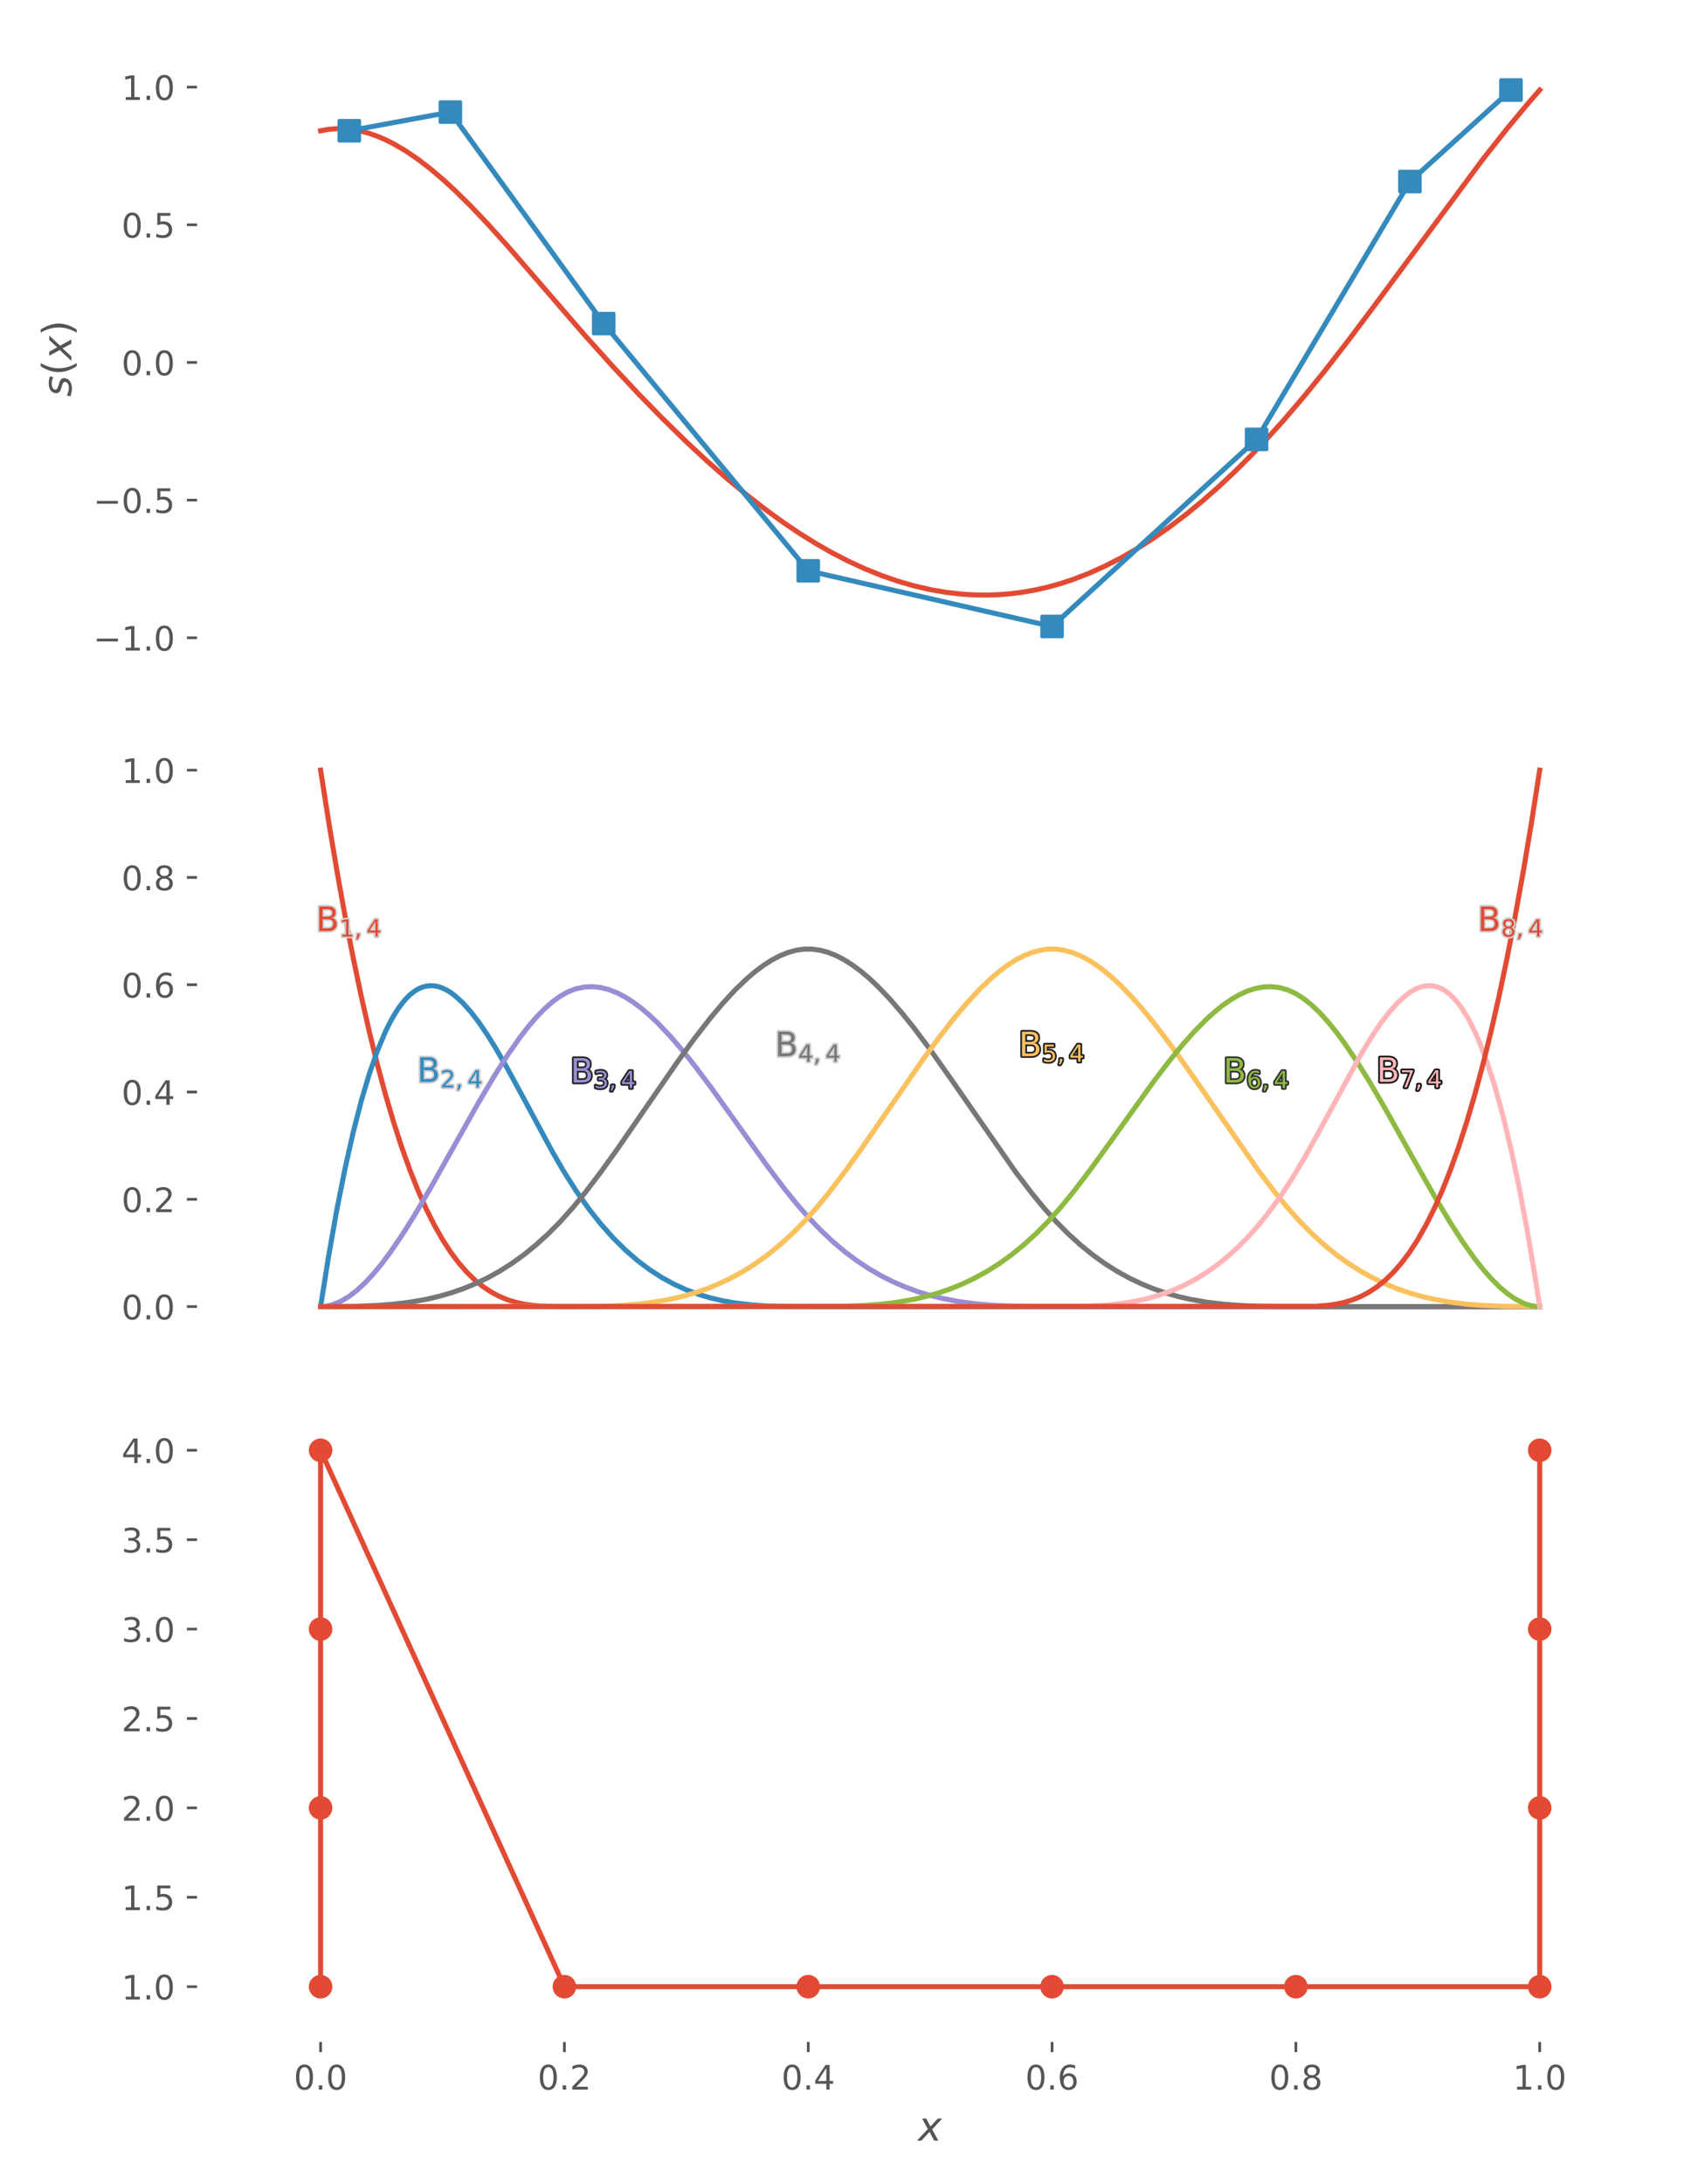 <?xml version="1.0" encoding="utf-8" standalone="no"?>
<!DOCTYPE svg PUBLIC "-//W3C//DTD SVG 1.1//EN"
  "http://www.w3.org/Graphics/SVG/1.1/DTD/svg11.dtd">
<!-- Created with matplotlib (https://matplotlib.org/) -->
<svg height="648pt" version="1.1" viewBox="0 0 504 648" width="504pt" xmlns="http://www.w3.org/2000/svg" xmlns:xlink="http://www.w3.org/1999/xlink">
 <defs>
  <style type="text/css">
*{stroke-linecap:butt;stroke-linejoin:round;}
  </style>
 </defs>
 <g id="figure_1">
  <g id="patch_1">
   <path d="M 0 648 
L 504 648 
L 504 0 
L 0 0 
z
" style="fill:#ffffff;"/>
  </g>
  <g id="axes_1">
   <g id="patch_2">
    <path d="M 58.97 201.773 
L 493.2 201.773 
L 493.2 10.8 
L 58.97 10.8 
z
" style="fill:none;"/>
   </g>
   <g id="matplotlib.axis_1">
    <g id="xtick_1">
     <g id="line2d_1">
      <path clip-path="url(#p1521de459d)" d="M 95.156 201.773 
L 95.156 10.8 
" style="fill:none;stroke:#ffffff;stroke-linecap:square;stroke-width:0.8;"/>
     </g>
    </g>
    <g id="xtick_2">
     <g id="line2d_2">
      <path clip-path="url(#p1521de459d)" d="M 167.528 201.773 
L 167.528 10.8 
" style="fill:none;stroke:#ffffff;stroke-linecap:square;stroke-width:0.8;"/>
     </g>
    </g>
    <g id="xtick_3">
     <g id="line2d_3">
      <path clip-path="url(#p1521de459d)" d="M 239.899 201.773 
L 239.899 10.8 
" style="fill:none;stroke:#ffffff;stroke-linecap:square;stroke-width:0.8;"/>
     </g>
    </g>
    <g id="xtick_4">
     <g id="line2d_4">
      <path clip-path="url(#p1521de459d)" d="M 312.271 201.773 
L 312.271 10.8 
" style="fill:none;stroke:#ffffff;stroke-linecap:square;stroke-width:0.8;"/>
     </g>
    </g>
    <g id="xtick_5">
     <g id="line2d_5">
      <path clip-path="url(#p1521de459d)" d="M 384.642 201.773 
L 384.642 10.8 
" style="fill:none;stroke:#ffffff;stroke-linecap:square;stroke-width:0.8;"/>
     </g>
    </g>
    <g id="xtick_6">
     <g id="line2d_6">
      <path clip-path="url(#p1521de459d)" d="M 457.014 201.773 
L 457.014 10.8 
" style="fill:none;stroke:#ffffff;stroke-linecap:square;stroke-width:0.8;"/>
     </g>
    </g>
   </g>
   <g id="matplotlib.axis_2">
    <g id="ytick_1">
     <g id="line2d_7">
      <path clip-path="url(#p1521de459d)" d="M 58.97 189.214 
L 493.2 189.214 
" style="fill:none;stroke:#ffffff;stroke-linecap:square;stroke-width:0.8;"/>
     </g>
     <g id="line2d_8">
      <defs>
       <path d="M 0 0 
L -3.5 0 
" id="m00dea0687a" style="stroke:#555555;stroke-width:0.8;"/>
      </defs>
      <g>
       <use style="fill:#555555;stroke:#555555;stroke-width:0.8;" x="58.97" xlink:href="#m00dea0687a" y="189.214"/>
      </g>
     </g>
     <g id="text_1">
      <!-- −1.0 -->
      <defs>
       <path d="M 10.594 35.5 
L 73.188 35.5 
L 73.188 27.203 
L 10.594 27.203 
z
" id="DejaVuSans-8722"/>
       <path d="M 12.406 8.297 
L 28.516 8.297 
L 28.516 63.922 
L 10.984 60.406 
L 10.984 69.391 
L 28.422 72.906 
L 38.281 72.906 
L 38.281 8.297 
L 54.391 8.297 
L 54.391 0 
L 12.406 0 
z
" id="DejaVuSans-49"/>
       <path d="M 10.688 12.406 
L 21 12.406 
L 21 0 
L 10.688 0 
z
" id="DejaVuSans-46"/>
       <path d="M 31.781 66.406 
Q 24.172 66.406 20.328 58.906 
Q 16.5 51.422 16.5 36.375 
Q 16.5 21.391 20.328 13.891 
Q 24.172 6.391 31.781 6.391 
Q 39.453 6.391 43.281 13.891 
Q 47.125 21.391 47.125 36.375 
Q 47.125 51.422 43.281 58.906 
Q 39.453 66.406 31.781 66.406 
z
M 31.781 74.219 
Q 44.047 74.219 50.516 64.516 
Q 56.984 54.828 56.984 36.375 
Q 56.984 17.969 50.516 8.266 
Q 44.047 -1.422 31.781 -1.422 
Q 19.531 -1.422 13.062 8.266 
Q 6.594 17.969 6.594 36.375 
Q 6.594 54.828 13.062 64.516 
Q 19.531 74.219 31.781 74.219 
z
" id="DejaVuSans-48"/>
      </defs>
      <g style="fill:#555555;" transform="translate(27.687 193.013)scale(0.1 -0.1)">
       <use xlink:href="#DejaVuSans-8722"/>
       <use x="83.789" xlink:href="#DejaVuSans-49"/>
       <use x="147.412" xlink:href="#DejaVuSans-46"/>
       <use x="179.199" xlink:href="#DejaVuSans-48"/>
      </g>
     </g>
    </g>
    <g id="ytick_2">
     <g id="line2d_9">
      <path clip-path="url(#p1521de459d)" d="M 58.97 148.372 
L 493.2 148.372 
" style="fill:none;stroke:#ffffff;stroke-linecap:square;stroke-width:0.8;"/>
     </g>
     <g id="line2d_10">
      <g>
       <use style="fill:#555555;stroke:#555555;stroke-width:0.8;" x="58.97" xlink:href="#m00dea0687a" y="148.372"/>
      </g>
     </g>
     <g id="text_2">
      <!-- −0.5 -->
      <defs>
       <path d="M 10.797 72.906 
L 49.516 72.906 
L 49.516 64.594 
L 19.828 64.594 
L 19.828 46.734 
Q 21.969 47.469 24.109 47.828 
Q 26.266 48.188 28.422 48.188 
Q 40.625 48.188 47.75 41.5 
Q 54.891 34.812 54.891 23.391 
Q 54.891 11.625 47.562 5.094 
Q 40.234 -1.422 26.906 -1.422 
Q 22.312 -1.422 17.547 -0.641 
Q 12.797 0.141 7.719 1.703 
L 7.719 11.625 
Q 12.109 9.234 16.797 8.062 
Q 21.484 6.891 26.703 6.891 
Q 35.156 6.891 40.078 11.328 
Q 45.016 15.766 45.016 23.391 
Q 45.016 31 40.078 35.438 
Q 35.156 39.891 26.703 39.891 
Q 22.75 39.891 18.812 39.016 
Q 14.891 38.141 10.797 36.281 
z
" id="DejaVuSans-53"/>
      </defs>
      <g style="fill:#555555;" transform="translate(27.687 152.171)scale(0.1 -0.1)">
       <use xlink:href="#DejaVuSans-8722"/>
       <use x="83.789" xlink:href="#DejaVuSans-48"/>
       <use x="147.412" xlink:href="#DejaVuSans-46"/>
       <use x="179.199" xlink:href="#DejaVuSans-53"/>
      </g>
     </g>
    </g>
    <g id="ytick_3">
     <g id="line2d_11">
      <path clip-path="url(#p1521de459d)" d="M 58.97 107.53 
L 493.2 107.53 
" style="fill:none;stroke:#ffffff;stroke-linecap:square;stroke-width:0.8;"/>
     </g>
     <g id="line2d_12">
      <g>
       <use style="fill:#555555;stroke:#555555;stroke-width:0.8;" x="58.97" xlink:href="#m00dea0687a" y="107.53"/>
      </g>
     </g>
     <g id="text_3">
      <!-- 0.0 -->
      <g style="fill:#555555;" transform="translate(36.067 111.329)scale(0.1 -0.1)">
       <use xlink:href="#DejaVuSans-48"/>
       <use x="63.623" xlink:href="#DejaVuSans-46"/>
       <use x="95.41" xlink:href="#DejaVuSans-48"/>
      </g>
     </g>
    </g>
    <g id="ytick_4">
     <g id="line2d_13">
      <path clip-path="url(#p1521de459d)" d="M 58.97 66.687 
L 493.2 66.687 
" style="fill:none;stroke:#ffffff;stroke-linecap:square;stroke-width:0.8;"/>
     </g>
     <g id="line2d_14">
      <g>
       <use style="fill:#555555;stroke:#555555;stroke-width:0.8;" x="58.97" xlink:href="#m00dea0687a" y="66.687"/>
      </g>
     </g>
     <g id="text_4">
      <!-- 0.5 -->
      <g style="fill:#555555;" transform="translate(36.067 70.487)scale(0.1 -0.1)">
       <use xlink:href="#DejaVuSans-48"/>
       <use x="63.623" xlink:href="#DejaVuSans-46"/>
       <use x="95.41" xlink:href="#DejaVuSans-53"/>
      </g>
     </g>
    </g>
    <g id="ytick_5">
     <g id="line2d_15">
      <path clip-path="url(#p1521de459d)" d="M 58.97 25.845 
L 493.2 25.845 
" style="fill:none;stroke:#ffffff;stroke-linecap:square;stroke-width:0.8;"/>
     </g>
     <g id="line2d_16">
      <g>
       <use style="fill:#555555;stroke:#555555;stroke-width:0.8;" x="58.97" xlink:href="#m00dea0687a" y="25.845"/>
      </g>
     </g>
     <g id="text_5">
      <!-- 1.0 -->
      <g style="fill:#555555;" transform="translate(36.067 29.644)scale(0.1 -0.1)">
       <use xlink:href="#DejaVuSans-49"/>
       <use x="63.623" xlink:href="#DejaVuSans-46"/>
       <use x="95.41" xlink:href="#DejaVuSans-48"/>
      </g>
     </g>
    </g>
    <g id="text_6">
     <!-- $s(x)$ -->
     <defs>
      <path d="M 50 53.078 
L 48.297 44.578 
Q 44.734 46.531 40.766 47.5 
Q 36.812 48.484 32.625 48.484 
Q 25.531 48.484 21.453 46.062 
Q 17.391 43.656 17.391 39.5 
Q 17.391 34.672 26.859 32.078 
Q 27.594 31.891 27.938 31.781 
L 30.812 30.906 
Q 39.797 28.422 42.797 25.688 
Q 45.797 22.953 45.797 18.219 
Q 45.797 9.516 38.891 4.047 
Q 31.984 -1.422 20.797 -1.422 
Q 16.453 -1.422 11.672 -0.578 
Q 6.891 0.25 1.125 2 
L 2.875 11.281 
Q 7.812 8.734 12.594 7.422 
Q 17.391 6.109 21.781 6.109 
Q 28.375 6.109 32.5 8.938 
Q 36.625 11.766 36.625 16.109 
Q 36.625 20.797 25.781 23.688 
L 24.859 23.922 
L 21.781 24.703 
Q 14.938 26.516 11.766 29.469 
Q 8.594 32.422 8.594 37.016 
Q 8.594 45.75 15.156 50.875 
Q 21.734 56 33.016 56 
Q 37.453 56 41.672 55.266 
Q 45.906 54.547 50 53.078 
z
" id="DejaVuSans-Oblique-115"/>
      <path d="M 31 75.875 
Q 24.469 64.656 21.281 53.656 
Q 18.109 42.672 18.109 31.391 
Q 18.109 20.125 21.312 9.062 
Q 24.516 -2 31 -13.188 
L 23.188 -13.188 
Q 15.875 -1.703 12.234 9.375 
Q 8.594 20.453 8.594 31.391 
Q 8.594 42.281 12.203 53.312 
Q 15.828 64.359 23.188 75.875 
z
" id="DejaVuSans-40"/>
      <path d="M 60.016 54.688 
L 34.906 27.875 
L 50.297 0 
L 39.984 0 
L 28.422 21.688 
L 8.297 0 
L -2.594 0 
L 24.312 28.812 
L 10.016 54.688 
L 20.312 54.688 
L 30.812 34.906 
L 49.125 54.688 
z
" id="DejaVuSans-Oblique-120"/>
      <path d="M 8.016 75.875 
L 15.828 75.875 
Q 23.141 64.359 26.781 53.312 
Q 30.422 42.281 30.422 31.391 
Q 30.422 20.453 26.781 9.375 
Q 23.141 -1.703 15.828 -13.188 
L 8.016 -13.188 
Q 14.5 -2 17.703 9.062 
Q 20.906 20.125 20.906 31.391 
Q 20.906 42.672 17.703 53.656 
Q 14.5 64.656 8.016 75.875 
z
" id="DejaVuSans-41"/>
     </defs>
     <g style="fill:#555555;" transform="translate(21.192 117.687)rotate(-90)scale(0.12 -0.12)">
      <use transform="translate(0 0.125)" xlink:href="#DejaVuSans-Oblique-115"/>
      <use transform="translate(52.1 0.125)" xlink:href="#DejaVuSans-40"/>
      <use transform="translate(91.113 0.125)" xlink:href="#DejaVuSans-Oblique-120"/>
      <use transform="translate(150.293 0.125)" xlink:href="#DejaVuSans-41"/>
     </g>
    </g>
   </g>
   <g id="line2d_17">
    <path clip-path="url(#p1521de459d)" d="M 95.156 38.795 
L 97.568 38.362 
L 99.981 38.167 
L 102.393 38.199 
L 104.805 38.451 
L 107.218 38.914 
L 109.63 39.577 
L 112.043 40.433 
L 114.455 41.472 
L 116.867 42.685 
L 120.486 44.812 
L 124.105 47.281 
L 127.723 50.061 
L 131.342 53.123 
L 134.96 56.435 
L 139.785 61.189 
L 144.61 66.264 
L 150.641 72.949 
L 159.084 82.693 
L 173.558 99.442 
L 182.002 108.823 
L 189.239 116.563 
L 196.476 123.987 
L 203.713 131.059 
L 209.744 136.657 
L 215.775 141.965 
L 221.806 146.962 
L 227.837 151.626 
L 232.662 155.105 
L 237.487 158.347 
L 242.312 161.342 
L 247.136 164.082 
L 251.961 166.563 
L 256.786 168.78 
L 261.611 170.729 
L 266.435 172.404 
L 271.26 173.803 
L 276.085 174.919 
L 280.91 175.75 
L 285.735 176.289 
L 289.353 176.5 
L 292.972 176.543 
L 296.59 176.416 
L 300.209 176.117 
L 303.827 175.645 
L 307.446 174.997 
L 311.065 174.171 
L 314.683 173.166 
L 318.302 171.983 
L 323.127 170.129 
L 327.951 167.963 
L 332.776 165.49 
L 337.601 162.713 
L 342.426 159.635 
L 347.25 156.261 
L 352.075 152.595 
L 356.9 148.64 
L 361.725 144.399 
L 366.55 139.878 
L 371.374 135.079 
L 376.199 130.006 
L 381.024 124.664 
L 387.055 117.613 
L 393.086 110.182 
L 400.323 100.862 
L 408.766 89.595 
L 440.127 47.265 
L 447.365 38.116 
L 453.396 30.867 
L 457.014 26.714 
L 457.014 26.714 
" style="fill:none;stroke:#e24a33;stroke-linecap:square;stroke-width:1.5;"/>
   </g>
   <g id="line2d_18">
    <path clip-path="url(#p1521de459d)" d="M 103.685 38.795 
L 133.676 33.254 
L 179.194 96.002 
L 239.899 169.349 
L 312.271 185.859 
L 372.976 130.354 
L 418.494 53.864 
L 448.485 26.714 
" style="fill:none;stroke:#348abd;stroke-linecap:square;stroke-width:1.5;"/>
    <defs>
     <path d="M -3 3 
L 3 3 
L 3 -3 
L -3 -3 
z
" id="mefbaa2b14a" style="stroke:#348abd;stroke-linejoin:miter;"/>
    </defs>
    <g clip-path="url(#p1521de459d)">
     <use style="fill:#348abd;stroke:#348abd;stroke-linejoin:miter;" x="103.685" xlink:href="#mefbaa2b14a" y="38.795"/>
     <use style="fill:#348abd;stroke:#348abd;stroke-linejoin:miter;" x="133.676" xlink:href="#mefbaa2b14a" y="33.254"/>
     <use style="fill:#348abd;stroke:#348abd;stroke-linejoin:miter;" x="179.194" xlink:href="#mefbaa2b14a" y="96.002"/>
     <use style="fill:#348abd;stroke:#348abd;stroke-linejoin:miter;" x="239.899" xlink:href="#mefbaa2b14a" y="169.349"/>
     <use style="fill:#348abd;stroke:#348abd;stroke-linejoin:miter;" x="312.271" xlink:href="#mefbaa2b14a" y="185.859"/>
     <use style="fill:#348abd;stroke:#348abd;stroke-linejoin:miter;" x="372.976" xlink:href="#mefbaa2b14a" y="130.354"/>
     <use style="fill:#348abd;stroke:#348abd;stroke-linejoin:miter;" x="418.494" xlink:href="#mefbaa2b14a" y="53.864"/>
     <use style="fill:#348abd;stroke:#348abd;stroke-linejoin:miter;" x="448.485" xlink:href="#mefbaa2b14a" y="26.714"/>
    </g>
   </g>
   <g id="patch_3">
    <path d="M 58.97 201.773 
L 58.97 10.8 
" style="fill:none;stroke:#ffffff;stroke-linecap:square;stroke-linejoin:miter;"/>
   </g>
   <g id="patch_4">
    <path d="M 493.2 201.773 
L 493.2 10.8 
" style="fill:none;stroke:#ffffff;stroke-linecap:square;stroke-linejoin:miter;"/>
   </g>
   <g id="patch_5">
    <path d="M 58.97 201.773 
L 493.2 201.773 
" style="fill:none;stroke:#ffffff;stroke-linecap:square;stroke-linejoin:miter;"/>
   </g>
   <g id="patch_6">
    <path d="M 58.97 10.8 
L 493.2 10.8 
" style="fill:none;stroke:#ffffff;stroke-linecap:square;stroke-linejoin:miter;"/>
   </g>
  </g>
  <g id="axes_2">
   <g id="patch_7">
    <path d="M 58.97 403.547 
L 493.2 403.547 
L 493.2 212.573 
L 58.97 212.573 
z
" style="fill:none;"/>
   </g>
   <g id="matplotlib.axis_3">
    <g id="xtick_7">
     <g id="line2d_19">
      <path clip-path="url(#pf681601e9e)" d="M 95.156 403.547 
L 95.156 212.573 
" style="fill:none;stroke:#ffffff;stroke-linecap:square;stroke-width:0.8;"/>
     </g>
    </g>
    <g id="xtick_8">
     <g id="line2d_20">
      <path clip-path="url(#pf681601e9e)" d="M 167.528 403.547 
L 167.528 212.573 
" style="fill:none;stroke:#ffffff;stroke-linecap:square;stroke-width:0.8;"/>
     </g>
    </g>
    <g id="xtick_9">
     <g id="line2d_21">
      <path clip-path="url(#pf681601e9e)" d="M 239.899 403.547 
L 239.899 212.573 
" style="fill:none;stroke:#ffffff;stroke-linecap:square;stroke-width:0.8;"/>
     </g>
    </g>
    <g id="xtick_10">
     <g id="line2d_22">
      <path clip-path="url(#pf681601e9e)" d="M 312.271 403.547 
L 312.271 212.573 
" style="fill:none;stroke:#ffffff;stroke-linecap:square;stroke-width:0.8;"/>
     </g>
    </g>
    <g id="xtick_11">
     <g id="line2d_23">
      <path clip-path="url(#pf681601e9e)" d="M 384.642 403.547 
L 384.642 212.573 
" style="fill:none;stroke:#ffffff;stroke-linecap:square;stroke-width:0.8;"/>
     </g>
    </g>
    <g id="xtick_12">
     <g id="line2d_24">
      <path clip-path="url(#pf681601e9e)" d="M 457.014 403.547 
L 457.014 212.573 
" style="fill:none;stroke:#ffffff;stroke-linecap:square;stroke-width:0.8;"/>
     </g>
    </g>
   </g>
   <g id="matplotlib.axis_4">
    <g id="ytick_6">
     <g id="line2d_25">
      <path clip-path="url(#pf681601e9e)" d="M 58.97 387.632 
L 493.2 387.632 
" style="fill:none;stroke:#ffffff;stroke-linecap:square;stroke-width:0.8;"/>
     </g>
     <g id="line2d_26">
      <g>
       <use style="fill:#555555;stroke:#555555;stroke-width:0.8;" x="58.97" xlink:href="#m00dea0687a" y="387.632"/>
      </g>
     </g>
     <g id="text_7">
      <!-- 0.0 -->
      <g style="fill:#555555;" transform="translate(36.067 391.431)scale(0.1 -0.1)">
       <use xlink:href="#DejaVuSans-48"/>
       <use x="63.623" xlink:href="#DejaVuSans-46"/>
       <use x="95.41" xlink:href="#DejaVuSans-48"/>
      </g>
     </g>
    </g>
    <g id="ytick_7">
     <g id="line2d_27">
      <path clip-path="url(#pf681601e9e)" d="M 58.97 355.803 
L 493.2 355.803 
" style="fill:none;stroke:#ffffff;stroke-linecap:square;stroke-width:0.8;"/>
     </g>
     <g id="line2d_28">
      <g>
       <use style="fill:#555555;stroke:#555555;stroke-width:0.8;" x="58.97" xlink:href="#m00dea0687a" y="355.803"/>
      </g>
     </g>
     <g id="text_8">
      <!-- 0.2 -->
      <defs>
       <path d="M 19.188 8.297 
L 53.609 8.297 
L 53.609 0 
L 7.328 0 
L 7.328 8.297 
Q 12.938 14.109 22.625 23.891 
Q 32.328 33.688 34.812 36.531 
Q 39.547 41.844 41.422 45.531 
Q 43.312 49.219 43.312 52.781 
Q 43.312 58.594 39.234 62.25 
Q 35.156 65.922 28.609 65.922 
Q 23.969 65.922 18.812 64.312 
Q 13.672 62.703 7.812 59.422 
L 7.812 69.391 
Q 13.766 71.781 18.938 73 
Q 24.125 74.219 28.422 74.219 
Q 39.75 74.219 46.484 68.547 
Q 53.219 62.891 53.219 53.422 
Q 53.219 48.922 51.531 44.891 
Q 49.859 40.875 45.406 35.406 
Q 44.188 33.984 37.641 27.219 
Q 31.109 20.453 19.188 8.297 
z
" id="DejaVuSans-50"/>
      </defs>
      <g style="fill:#555555;" transform="translate(36.067 359.603)scale(0.1 -0.1)">
       <use xlink:href="#DejaVuSans-48"/>
       <use x="63.623" xlink:href="#DejaVuSans-46"/>
       <use x="95.41" xlink:href="#DejaVuSans-50"/>
      </g>
     </g>
    </g>
    <g id="ytick_8">
     <g id="line2d_29">
      <path clip-path="url(#pf681601e9e)" d="M 58.97 323.974 
L 493.2 323.974 
" style="fill:none;stroke:#ffffff;stroke-linecap:square;stroke-width:0.8;"/>
     </g>
     <g id="line2d_30">
      <g>
       <use style="fill:#555555;stroke:#555555;stroke-width:0.8;" x="58.97" xlink:href="#m00dea0687a" y="323.974"/>
      </g>
     </g>
     <g id="text_9">
      <!-- 0.4 -->
      <defs>
       <path d="M 37.797 64.312 
L 12.891 25.391 
L 37.797 25.391 
z
M 35.203 72.906 
L 47.609 72.906 
L 47.609 25.391 
L 58.016 25.391 
L 58.016 17.188 
L 47.609 17.188 
L 47.609 0 
L 37.797 0 
L 37.797 17.188 
L 4.891 17.188 
L 4.891 26.703 
z
" id="DejaVuSans-52"/>
      </defs>
      <g style="fill:#555555;" transform="translate(36.067 327.774)scale(0.1 -0.1)">
       <use xlink:href="#DejaVuSans-48"/>
       <use x="63.623" xlink:href="#DejaVuSans-46"/>
       <use x="95.41" xlink:href="#DejaVuSans-52"/>
      </g>
     </g>
    </g>
    <g id="ytick_9">
     <g id="line2d_31">
      <path clip-path="url(#pf681601e9e)" d="M 58.97 292.146 
L 493.2 292.146 
" style="fill:none;stroke:#ffffff;stroke-linecap:square;stroke-width:0.8;"/>
     </g>
     <g id="line2d_32">
      <g>
       <use style="fill:#555555;stroke:#555555;stroke-width:0.8;" x="58.97" xlink:href="#m00dea0687a" y="292.146"/>
      </g>
     </g>
     <g id="text_10">
      <!-- 0.6 -->
      <defs>
       <path d="M 33.016 40.375 
Q 26.375 40.375 22.484 35.828 
Q 18.609 31.297 18.609 23.391 
Q 18.609 15.531 22.484 10.953 
Q 26.375 6.391 33.016 6.391 
Q 39.656 6.391 43.531 10.953 
Q 47.406 15.531 47.406 23.391 
Q 47.406 31.297 43.531 35.828 
Q 39.656 40.375 33.016 40.375 
z
M 52.594 71.297 
L 52.594 62.312 
Q 48.875 64.062 45.094 64.984 
Q 41.312 65.922 37.594 65.922 
Q 27.828 65.922 22.672 59.328 
Q 17.531 52.734 16.797 39.406 
Q 19.672 43.656 24.016 45.922 
Q 28.375 48.188 33.594 48.188 
Q 44.578 48.188 50.953 41.516 
Q 57.328 34.859 57.328 23.391 
Q 57.328 12.156 50.688 5.359 
Q 44.047 -1.422 33.016 -1.422 
Q 20.359 -1.422 13.672 8.266 
Q 6.984 17.969 6.984 36.375 
Q 6.984 53.656 15.188 63.938 
Q 23.391 74.219 37.203 74.219 
Q 40.922 74.219 44.703 73.484 
Q 48.484 72.75 52.594 71.297 
z
" id="DejaVuSans-54"/>
      </defs>
      <g style="fill:#555555;" transform="translate(36.067 295.945)scale(0.1 -0.1)">
       <use xlink:href="#DejaVuSans-48"/>
       <use x="63.623" xlink:href="#DejaVuSans-46"/>
       <use x="95.41" xlink:href="#DejaVuSans-54"/>
      </g>
     </g>
    </g>
    <g id="ytick_10">
     <g id="line2d_33">
      <path clip-path="url(#pf681601e9e)" d="M 58.97 260.317 
L 493.2 260.317 
" style="fill:none;stroke:#ffffff;stroke-linecap:square;stroke-width:0.8;"/>
     </g>
     <g id="line2d_34">
      <g>
       <use style="fill:#555555;stroke:#555555;stroke-width:0.8;" x="58.97" xlink:href="#m00dea0687a" y="260.317"/>
      </g>
     </g>
     <g id="text_11">
      <!-- 0.8 -->
      <defs>
       <path d="M 31.781 34.625 
Q 24.75 34.625 20.719 30.859 
Q 16.703 27.094 16.703 20.516 
Q 16.703 13.922 20.719 10.156 
Q 24.75 6.391 31.781 6.391 
Q 38.812 6.391 42.859 10.172 
Q 46.922 13.969 46.922 20.516 
Q 46.922 27.094 42.891 30.859 
Q 38.875 34.625 31.781 34.625 
z
M 21.922 38.812 
Q 15.578 40.375 12.031 44.719 
Q 8.5 49.078 8.5 55.328 
Q 8.5 64.062 14.719 69.141 
Q 20.953 74.219 31.781 74.219 
Q 42.672 74.219 48.875 69.141 
Q 55.078 64.062 55.078 55.328 
Q 55.078 49.078 51.531 44.719 
Q 48 40.375 41.703 38.812 
Q 48.828 37.156 52.797 32.312 
Q 56.781 27.484 56.781 20.516 
Q 56.781 9.906 50.312 4.234 
Q 43.844 -1.422 31.781 -1.422 
Q 19.734 -1.422 13.25 4.234 
Q 6.781 9.906 6.781 20.516 
Q 6.781 27.484 10.781 32.312 
Q 14.797 37.156 21.922 38.812 
z
M 18.312 54.391 
Q 18.312 48.734 21.844 45.562 
Q 25.391 42.391 31.781 42.391 
Q 38.141 42.391 41.719 45.562 
Q 45.312 48.734 45.312 54.391 
Q 45.312 60.062 41.719 63.234 
Q 38.141 66.406 31.781 66.406 
Q 25.391 66.406 21.844 63.234 
Q 18.312 60.062 18.312 54.391 
z
" id="DejaVuSans-56"/>
      </defs>
      <g style="fill:#555555;" transform="translate(36.067 264.116)scale(0.1 -0.1)">
       <use xlink:href="#DejaVuSans-48"/>
       <use x="63.623" xlink:href="#DejaVuSans-46"/>
       <use x="95.41" xlink:href="#DejaVuSans-56"/>
      </g>
     </g>
    </g>
    <g id="ytick_11">
     <g id="line2d_35">
      <path clip-path="url(#pf681601e9e)" d="M 58.97 228.488 
L 493.2 228.488 
" style="fill:none;stroke:#ffffff;stroke-linecap:square;stroke-width:0.8;"/>
     </g>
     <g id="line2d_36">
      <g>
       <use style="fill:#555555;stroke:#555555;stroke-width:0.8;" x="58.97" xlink:href="#m00dea0687a" y="228.488"/>
      </g>
     </g>
     <g id="text_12">
      <!-- 1.0 -->
      <g style="fill:#555555;" transform="translate(36.067 232.287)scale(0.1 -0.1)">
       <use xlink:href="#DejaVuSans-49"/>
       <use x="63.623" xlink:href="#DejaVuSans-46"/>
       <use x="95.41" xlink:href="#DejaVuSans-48"/>
      </g>
     </g>
    </g>
   </g>
   <g id="line2d_37">
    <path clip-path="url(#pf681601e9e)" d="M 95.156 228.488 
L 97.568 243.878 
L 99.981 258.242 
L 102.393 271.616 
L 104.805 284.035 
L 107.218 295.535 
L 109.63 306.15 
L 112.043 315.917 
L 114.455 324.87 
L 116.867 333.046 
L 119.28 340.478 
L 121.692 347.204 
L 124.105 353.257 
L 126.517 358.674 
L 128.929 363.489 
L 131.342 367.739 
L 133.754 371.458 
L 136.166 374.683 
L 138.579 377.447 
L 140.991 379.787 
L 143.404 381.738 
L 145.816 383.335 
L 148.228 384.614 
L 150.641 385.61 
L 153.053 386.359 
L 155.466 386.895 
L 157.878 387.255 
L 161.497 387.54 
L 166.321 387.631 
L 348.457 387.632 
L 457.014 387.632 
L 457.014 387.632 
" style="fill:none;stroke:#e24a33;stroke-linecap:square;stroke-width:1.5;"/>
   </g>
   <g id="line2d_38">
    <path clip-path="url(#pf681601e9e)" d="M 95.156 387.632 
L 97.568 372.503 
L 99.981 358.904 
L 102.393 346.772 
L 104.805 336.046 
L 107.218 326.664 
L 109.63 318.564 
L 112.043 311.683 
L 114.455 305.962 
L 115.661 303.516 
L 116.867 301.336 
L 118.074 299.415 
L 119.28 297.745 
L 120.486 296.318 
L 121.692 295.127 
L 122.898 294.163 
L 124.105 293.419 
L 125.311 292.887 
L 126.517 292.56 
L 127.723 292.429 
L 128.929 292.487 
L 130.135 292.727 
L 131.342 293.14 
L 132.548 293.719 
L 133.754 294.456 
L 134.96 295.343 
L 137.373 297.538 
L 139.785 300.241 
L 142.197 303.39 
L 144.61 306.924 
L 147.022 310.781 
L 150.641 317.035 
L 155.466 325.927 
L 163.909 341.615 
L 167.528 347.846 
L 171.146 353.521 
L 174.765 358.628 
L 178.383 363.199 
L 182.002 367.262 
L 185.62 370.847 
L 189.239 373.986 
L 192.858 376.706 
L 196.476 379.038 
L 200.095 381.013 
L 203.713 382.659 
L 207.332 384.007 
L 210.951 385.086 
L 214.569 385.926 
L 218.188 386.558 
L 223.012 387.127 
L 227.837 387.448 
L 233.868 387.609 
L 247.136 387.632 
L 457.014 387.632 
L 457.014 387.632 
" style="fill:none;stroke:#348abd;stroke-linecap:square;stroke-width:1.5;"/>
   </g>
   <g id="line2d_39">
    <path clip-path="url(#pf681601e9e)" d="M 95.156 387.632 
L 96.362 387.567 
L 97.568 387.372 
L 98.774 387.054 
L 101.187 386.059 
L 103.599 384.615 
L 106.012 382.753 
L 108.424 380.508 
L 110.836 377.91 
L 113.249 374.992 
L 115.661 371.787 
L 119.28 366.511 
L 122.898 360.772 
L 127.723 352.586 
L 134.96 339.692 
L 142.197 326.837 
L 147.022 318.722 
L 150.641 313.059 
L 154.259 307.879 
L 156.672 304.749 
L 159.084 301.916 
L 161.497 299.411 
L 163.909 297.266 
L 166.321 295.516 
L 168.734 294.19 
L 171.146 293.294 
L 173.558 292.81 
L 175.971 292.716 
L 178.383 292.993 
L 180.796 293.618 
L 183.208 294.572 
L 185.62 295.834 
L 188.033 297.383 
L 190.445 299.199 
L 192.858 301.262 
L 195.27 303.549 
L 198.889 307.358 
L 202.507 311.558 
L 206.126 316.08 
L 210.951 322.489 
L 218.188 332.582 
L 227.837 346.066 
L 232.662 352.448 
L 236.281 356.942 
L 239.899 361.108 
L 243.518 364.891 
L 247.136 368.296 
L 250.755 371.343 
L 254.374 374.052 
L 257.992 376.442 
L 261.611 378.534 
L 265.229 380.348 
L 268.848 381.903 
L 272.466 383.219 
L 276.085 384.317 
L 279.704 385.215 
L 284.528 386.138 
L 289.353 386.79 
L 294.178 387.218 
L 300.209 387.509 
L 307.446 387.624 
L 338.807 387.632 
L 457.014 387.632 
L 457.014 387.632 
" style="fill:none;stroke:#988ed5;stroke-linecap:square;stroke-width:1.5;"/>
   </g>
   <g id="line2d_40">
    <path clip-path="url(#pf681601e9e)" d="M 95.156 387.632 
L 106.012 387.543 
L 112.043 387.295 
L 116.867 386.916 
L 121.692 386.325 
L 126.517 385.474 
L 130.135 384.637 
L 133.754 383.608 
L 137.373 382.367 
L 140.991 380.894 
L 144.61 379.169 
L 148.228 377.172 
L 151.847 374.883 
L 155.466 372.283 
L 159.084 369.351 
L 162.703 366.067 
L 166.321 362.412 
L 169.94 358.37 
L 173.558 353.971 
L 178.383 347.65 
L 183.208 340.941 
L 190.445 330.458 
L 201.301 314.732 
L 206.126 308.107 
L 210.951 301.906 
L 214.569 297.619 
L 218.188 293.71 
L 221.806 290.239 
L 224.219 288.198 
L 226.631 286.395 
L 229.043 284.848 
L 231.456 283.576 
L 233.868 282.595 
L 236.281 281.924 
L 238.693 281.58 
L 241.105 281.58 
L 243.518 281.924 
L 245.93 282.595 
L 248.343 283.576 
L 250.755 284.848 
L 253.167 286.395 
L 255.58 288.198 
L 257.992 290.239 
L 260.404 292.502 
L 264.023 296.272 
L 267.642 300.439 
L 271.26 304.945 
L 276.085 311.376 
L 282.116 319.895 
L 301.415 347.65 
L 306.24 353.971 
L 309.858 358.37 
L 313.477 362.412 
L 317.096 366.067 
L 320.714 369.351 
L 324.333 372.283 
L 327.951 374.883 
L 331.57 377.172 
L 335.189 379.169 
L 338.807 380.894 
L 342.426 382.367 
L 346.044 383.608 
L 349.663 384.637 
L 353.281 385.474 
L 358.106 386.325 
L 362.931 386.916 
L 367.756 387.295 
L 373.787 387.543 
L 382.23 387.631 
L 457.014 387.632 
L 457.014 387.632 
" style="fill:none;stroke:#777777;stroke-linecap:square;stroke-width:1.5;"/>
   </g>
   <g id="line2d_41">
    <path clip-path="url(#pf681601e9e)" d="M 95.156 387.632 
L 178.383 387.543 
L 184.414 387.295 
L 189.239 386.916 
L 194.064 386.325 
L 198.889 385.474 
L 202.507 384.637 
L 206.126 383.608 
L 209.744 382.367 
L 213.363 380.894 
L 216.981 379.169 
L 220.6 377.172 
L 224.219 374.883 
L 227.837 372.283 
L 231.456 369.351 
L 235.074 366.067 
L 238.693 362.412 
L 242.312 358.37 
L 245.93 353.971 
L 250.755 347.65 
L 255.58 340.941 
L 262.817 330.458 
L 273.673 314.732 
L 278.497 308.107 
L 283.322 301.906 
L 286.941 297.619 
L 290.559 293.71 
L 294.178 290.239 
L 296.59 288.198 
L 299.003 286.395 
L 301.415 284.848 
L 303.827 283.576 
L 306.24 282.595 
L 308.652 281.924 
L 311.065 281.58 
L 313.477 281.58 
L 315.889 281.924 
L 318.302 282.595 
L 320.714 283.576 
L 323.127 284.848 
L 325.539 286.395 
L 327.951 288.198 
L 330.364 290.239 
L 332.776 292.502 
L 336.395 296.272 
L 340.013 300.439 
L 343.632 304.945 
L 348.457 311.376 
L 354.488 319.895 
L 373.787 347.65 
L 378.612 353.971 
L 382.23 358.37 
L 385.849 362.412 
L 389.467 366.067 
L 393.086 369.351 
L 396.704 372.283 
L 400.323 374.883 
L 403.942 377.172 
L 407.56 379.169 
L 411.179 380.894 
L 414.797 382.367 
L 418.416 383.608 
L 422.035 384.637 
L 425.653 385.474 
L 430.478 386.325 
L 435.303 386.916 
L 440.127 387.295 
L 446.158 387.543 
L 454.602 387.631 
L 457.014 387.632 
L 457.014 387.632 
" style="fill:none;stroke:#fbc15e;stroke-linecap:square;stroke-width:1.5;"/>
   </g>
   <g id="line2d_42">
    <path clip-path="url(#pf681601e9e)" d="M 95.156 387.632 
L 250.755 387.543 
L 256.786 387.295 
L 261.611 386.916 
L 266.435 386.325 
L 271.26 385.474 
L 274.879 384.637 
L 278.497 383.608 
L 282.116 382.367 
L 285.735 380.894 
L 289.353 379.169 
L 292.972 377.172 
L 296.59 374.883 
L 300.209 372.283 
L 303.827 369.351 
L 307.446 366.067 
L 311.065 362.412 
L 314.683 358.371 
L 318.302 353.978 
L 323.127 347.695 
L 329.158 339.388 
L 342.426 320.854 
L 347.25 314.541 
L 350.869 310.119 
L 354.488 306.042 
L 358.106 302.378 
L 360.519 300.201 
L 362.931 298.259 
L 365.343 296.574 
L 367.756 295.166 
L 370.168 294.055 
L 372.581 293.263 
L 374.993 292.81 
L 377.405 292.716 
L 379.818 293.002 
L 382.23 293.689 
L 384.642 294.798 
L 387.055 296.34 
L 389.467 298.291 
L 391.88 300.62 
L 394.292 303.294 
L 396.704 306.279 
L 399.117 309.545 
L 402.735 314.898 
L 406.354 320.699 
L 411.179 328.94 
L 419.622 344.028 
L 425.653 354.677 
L 430.478 362.73 
L 434.096 368.327 
L 437.715 373.423 
L 440.127 376.489 
L 442.54 379.251 
L 444.952 381.677 
L 447.365 383.734 
L 449.777 385.391 
L 452.189 386.614 
L 453.396 387.054 
L 454.602 387.372 
L 455.808 387.567 
L 457.014 387.632 
L 457.014 387.632 
" style="fill:none;stroke:#8eba42;stroke-linecap:square;stroke-width:1.5;"/>
   </g>
   <g id="line2d_43">
    <path clip-path="url(#pf681601e9e)" d="M 95.156 387.632 
L 321.92 387.538 
L 327.951 387.228 
L 332.776 386.727 
L 336.395 386.159 
L 340.013 385.391 
L 343.632 384.395 
L 347.25 383.14 
L 350.869 381.597 
L 354.488 379.735 
L 358.106 377.525 
L 361.725 374.937 
L 365.343 371.942 
L 367.756 369.703 
L 370.168 367.262 
L 372.581 364.608 
L 376.199 360.21 
L 379.818 355.285 
L 383.436 349.802 
L 387.055 343.745 
L 390.673 337.232 
L 403.942 312.811 
L 407.56 306.924 
L 409.973 303.39 
L 412.385 300.241 
L 414.797 297.538 
L 417.21 295.343 
L 418.416 294.456 
L 419.622 293.719 
L 420.828 293.14 
L 422.035 292.727 
L 423.241 292.487 
L 424.447 292.429 
L 425.653 292.56 
L 426.859 292.887 
L 428.065 293.419 
L 429.272 294.163 
L 430.478 295.127 
L 431.684 296.318 
L 432.89 297.745 
L 434.096 299.415 
L 435.303 301.336 
L 436.509 303.516 
L 437.715 305.962 
L 438.921 308.682 
L 441.334 314.975 
L 443.746 322.457 
L 446.158 331.191 
L 448.571 341.237 
L 450.983 352.658 
L 453.396 365.516 
L 455.808 379.873 
L 457.014 387.632 
L 457.014 387.632 
" style="fill:none;stroke:#ffb5b8;stroke-linecap:square;stroke-width:1.5;"/>
   </g>
   <g id="line2d_44">
    <path clip-path="url(#pf681601e9e)" d="M 95.156 387.632 
L 390.673 387.54 
L 394.292 387.255 
L 396.704 386.895 
L 399.117 386.359 
L 401.529 385.61 
L 403.942 384.614 
L 406.354 383.335 
L 408.766 381.738 
L 411.179 379.787 
L 413.591 377.447 
L 416.004 374.683 
L 418.416 371.458 
L 420.828 367.739 
L 423.241 363.489 
L 425.653 358.674 
L 428.065 353.257 
L 430.478 347.204 
L 432.89 340.478 
L 435.303 333.046 
L 437.715 324.87 
L 440.127 315.917 
L 442.54 306.15 
L 444.952 295.535 
L 447.365 284.035 
L 449.777 271.616 
L 452.189 258.242 
L 454.602 243.878 
L 457.014 228.488 
L 457.014 228.488 
" style="fill:none;stroke:#e24a33;stroke-linecap:square;stroke-width:1.5;"/>
   </g>
   <g id="patch_8">
    <path d="M 58.97 403.547 
L 58.97 212.573 
" style="fill:none;stroke:#ffffff;stroke-linecap:square;stroke-linejoin:miter;"/>
   </g>
   <g id="patch_9">
    <path d="M 493.2 403.547 
L 493.2 212.573 
" style="fill:none;stroke:#ffffff;stroke-linecap:square;stroke-linejoin:miter;"/>
   </g>
   <g id="patch_10">
    <path d="M 58.97 403.547 
L 493.2 403.547 
" style="fill:none;stroke:#ffffff;stroke-linecap:square;stroke-linejoin:miter;"/>
   </g>
   <g id="patch_11">
    <path d="M 58.97 212.573 
L 493.2 212.573 
" style="fill:none;stroke:#ffffff;stroke-linecap:square;stroke-linejoin:miter;"/>
   </g>
   <g id="text_13">
    <path d="M 95.752 272.74 
L 95.752 275.411 
L 97.335 275.411 
Q 98.13 275.411 98.513 275.081 
Q 98.897 274.751 98.897 274.073 
Q 98.897 273.389 98.513 273.065 
Q 98.13 272.74 97.335 272.74 
z
M 95.752 269.742 
L 95.752 271.939 
L 97.213 271.939 
Q 97.935 271.939 98.288 271.669 
Q 98.643 271.397 98.643 270.84 
Q 98.643 270.289 98.288 270.015 
Q 97.935 269.742 97.213 269.742 
z
M 94.766 268.931 
L 97.286 268.931 
Q 98.414 268.931 99.024 269.4 
Q 99.635 269.869 99.635 270.733 
Q 99.635 271.403 99.322 271.798 
Q 99.01 272.194 98.404 272.29 
Q 99.132 272.447 99.535 272.944 
Q 99.938 273.439 99.938 274.181 
Q 99.938 275.158 99.274 275.69 
Q 98.61 276.222 97.383 276.222 
L 94.766 276.222 
z
M 101.609 277.282 
L 102.737 277.282 
L 102.737 273.388 
L 101.51 273.634 
L 101.51 273.005 
L 102.73 272.759 
L 103.421 272.759 
L 103.421 277.282 
L 104.548 277.282 
L 104.548 277.862 
L 101.609 277.862 
z
M 106.015 276.994 
L 106.736 276.994 
L 106.736 277.582 
L 106.176 278.676 
L 105.735 278.676 
L 106.015 277.582 
z
M 111.429 273.36 
L 109.686 276.085 
L 111.429 276.085 
z
M 111.248 272.759 
L 112.116 272.759 
L 112.116 276.085 
L 112.844 276.085 
L 112.844 276.659 
L 112.116 276.659 
L 112.116 277.862 
L 111.429 277.862 
L 111.429 276.659 
L 109.126 276.659 
L 109.126 275.993 
z
" style="fill:#e24a33;stroke:#d0d0d0;"/>
    <path d="M 95.752 272.74 
L 95.752 275.411 
L 97.335 275.411 
Q 98.13 275.411 98.513 275.081 
Q 98.897 274.751 98.897 274.073 
Q 98.897 273.389 98.513 273.065 
Q 98.13 272.74 97.335 272.74 
z
M 95.752 269.742 
L 95.752 271.939 
L 97.213 271.939 
Q 97.935 271.939 98.288 271.669 
Q 98.643 271.397 98.643 270.84 
Q 98.643 270.289 98.288 270.015 
Q 97.935 269.742 97.213 269.742 
z
M 94.766 268.931 
L 97.286 268.931 
Q 98.414 268.931 99.024 269.4 
Q 99.635 269.869 99.635 270.733 
Q 99.635 271.403 99.322 271.798 
Q 99.01 272.194 98.404 272.29 
Q 99.132 272.447 99.535 272.944 
Q 99.938 273.439 99.938 274.181 
Q 99.938 275.158 99.274 275.69 
Q 98.61 276.222 97.383 276.222 
L 94.766 276.222 
z
M 101.609 277.282 
L 102.737 277.282 
L 102.737 273.388 
L 101.51 273.634 
L 101.51 273.005 
L 102.73 272.759 
L 103.421 272.759 
L 103.421 277.282 
L 104.548 277.282 
L 104.548 277.862 
L 101.609 277.862 
z
M 106.015 276.994 
L 106.736 276.994 
L 106.736 277.582 
L 106.176 278.676 
L 105.735 278.676 
L 106.015 277.582 
z
M 111.429 273.36 
L 109.686 276.085 
L 111.429 276.085 
z
M 111.248 272.759 
L 112.116 272.759 
L 112.116 276.085 
L 112.844 276.085 
L 112.844 276.659 
L 112.116 276.659 
L 112.116 277.862 
L 111.429 277.862 
L 111.429 276.659 
L 109.126 276.659 
L 109.126 275.993 
z
" style="fill:#e24a33;"/>
   </g>
   <g id="text_14">
    <path d="M 125.743 317.499 
L 125.743 320.17 
L 127.326 320.17 
Q 128.122 320.17 128.504 319.84 
Q 128.889 319.51 128.889 318.832 
Q 128.889 318.148 128.504 317.824 
Q 128.122 317.499 127.326 317.499 
z
M 125.743 314.501 
L 125.743 316.698 
L 127.204 316.698 
Q 127.926 316.698 128.279 316.427 
Q 128.634 316.156 128.634 315.599 
Q 128.634 315.048 128.279 314.774 
Q 127.926 314.501 127.204 314.501 
z
M 124.757 313.69 
L 127.278 313.69 
Q 128.406 313.69 129.015 314.159 
Q 129.626 314.627 129.626 315.492 
Q 129.626 316.162 129.314 316.557 
Q 129.001 316.952 128.395 317.049 
Q 129.123 317.206 129.526 317.702 
Q 129.929 318.198 129.929 318.94 
Q 129.929 319.917 129.265 320.449 
Q 128.601 320.981 127.375 320.981 
L 124.757 320.981 
z
M 132.075 322.04 
L 134.485 322.04 
L 134.485 322.621 
L 131.245 322.621 
L 131.245 322.04 
Q 131.638 321.634 132.316 320.949 
Q 132.995 320.263 133.169 320.064 
Q 133.501 319.692 133.632 319.434 
Q 133.764 319.176 133.764 318.927 
Q 133.764 318.52 133.479 318.264 
Q 133.193 318.007 132.735 318.007 
Q 132.41 318.007 132.049 318.119 
Q 131.689 318.232 131.279 318.462 
L 131.279 317.764 
Q 131.696 317.597 132.058 317.511 
Q 132.421 317.426 132.722 317.426 
Q 133.515 317.426 133.986 317.823 
Q 134.458 318.219 134.458 318.882 
Q 134.458 319.197 134.339 319.479 
Q 134.222 319.76 133.911 320.143 
Q 133.825 320.242 133.367 320.716 
Q 132.91 321.19 132.075 322.04 
z
M 136.006 321.753 
L 136.727 321.753 
L 136.727 322.341 
L 136.167 323.435 
L 135.726 323.435 
L 136.006 322.341 
z
M 141.421 318.119 
L 139.677 320.844 
L 141.421 320.844 
z
M 141.239 317.518 
L 142.107 317.518 
L 142.107 320.844 
L 142.836 320.844 
L 142.836 321.418 
L 142.107 321.418 
L 142.107 322.621 
L 141.421 322.621 
L 141.421 321.418 
L 139.117 321.418 
L 139.117 320.752 
z
" style="fill:#348abd;stroke:#cccccc;"/>
    <path d="M 125.743 317.499 
L 125.743 320.17 
L 127.326 320.17 
Q 128.122 320.17 128.504 319.84 
Q 128.889 319.51 128.889 318.832 
Q 128.889 318.148 128.504 317.824 
Q 128.122 317.499 127.326 317.499 
z
M 125.743 314.501 
L 125.743 316.698 
L 127.204 316.698 
Q 127.926 316.698 128.279 316.427 
Q 128.634 316.156 128.634 315.599 
Q 128.634 315.048 128.279 314.774 
Q 127.926 314.501 127.204 314.501 
z
M 124.757 313.69 
L 127.278 313.69 
Q 128.406 313.69 129.015 314.159 
Q 129.626 314.627 129.626 315.492 
Q 129.626 316.162 129.314 316.557 
Q 129.001 316.952 128.395 317.049 
Q 129.123 317.206 129.526 317.702 
Q 129.929 318.198 129.929 318.94 
Q 129.929 319.917 129.265 320.449 
Q 128.601 320.981 127.375 320.981 
L 124.757 320.981 
z
M 132.075 322.04 
L 134.485 322.04 
L 134.485 322.621 
L 131.245 322.621 
L 131.245 322.04 
Q 131.638 321.634 132.316 320.949 
Q 132.995 320.263 133.169 320.064 
Q 133.501 319.692 133.632 319.434 
Q 133.764 319.176 133.764 318.927 
Q 133.764 318.52 133.479 318.264 
Q 133.193 318.007 132.735 318.007 
Q 132.41 318.007 132.049 318.119 
Q 131.689 318.232 131.279 318.462 
L 131.279 317.764 
Q 131.696 317.597 132.058 317.511 
Q 132.421 317.426 132.722 317.426 
Q 133.515 317.426 133.986 317.823 
Q 134.458 318.219 134.458 318.882 
Q 134.458 319.197 134.339 319.479 
Q 134.222 319.76 133.911 320.143 
Q 133.825 320.242 133.367 320.716 
Q 132.91 321.19 132.075 322.04 
z
M 136.006 321.753 
L 136.727 321.753 
L 136.727 322.341 
L 136.167 323.435 
L 135.726 323.435 
L 136.006 322.341 
z
M 141.421 318.119 
L 139.677 320.844 
L 141.421 320.844 
z
M 141.239 317.518 
L 142.107 317.518 
L 142.107 320.844 
L 142.836 320.844 
L 142.836 321.418 
L 142.107 321.418 
L 142.107 322.621 
L 141.421 322.621 
L 141.421 321.418 
L 139.117 321.418 
L 139.117 320.752 
z
" style="fill:#348abd;"/>
   </g>
   <g id="text_15">
    <path d="M 171.261 317.7 
L 171.261 320.37 
L 172.844 320.37 
Q 173.639 320.37 174.022 320.041 
Q 174.406 319.711 174.406 319.033 
Q 174.406 318.349 174.022 318.025 
Q 173.639 317.7 172.844 317.7 
z
M 171.261 314.702 
L 171.261 316.899 
L 172.722 316.899 
Q 173.444 316.899 173.797 316.628 
Q 174.152 316.356 174.152 315.8 
Q 174.152 315.249 173.797 314.975 
Q 173.444 314.702 172.722 314.702 
z
M 170.275 313.891 
L 172.796 313.891 
Q 173.924 313.891 174.533 314.359 
Q 175.144 314.828 175.144 315.692 
Q 175.144 316.363 174.831 316.758 
Q 174.519 317.153 173.913 317.25 
Q 174.641 317.406 175.044 317.903 
Q 175.447 318.399 175.447 319.141 
Q 175.447 320.117 174.783 320.65 
Q 174.119 321.181 172.892 321.181 
L 170.275 321.181 
z
M 179.09 320.07 
Q 179.586 320.176 179.864 320.512 
Q 180.143 320.847 180.143 321.339 
Q 180.143 322.094 179.623 322.508 
Q 179.104 322.922 178.147 322.922 
Q 177.826 322.922 177.486 322.858 
Q 177.146 322.795 176.784 322.668 
L 176.784 322.002 
Q 177.07 322.169 177.412 322.254 
Q 177.754 322.34 178.127 322.34 
Q 178.775 322.34 179.116 322.084 
Q 179.456 321.828 179.456 321.339 
Q 179.456 320.887 179.14 320.633 
Q 178.824 320.379 178.26 320.379 
L 177.665 320.379 
L 177.665 319.811 
L 178.288 319.811 
Q 178.796 319.811 179.066 319.607 
Q 179.337 319.404 179.337 319.021 
Q 179.337 318.629 179.058 318.419 
Q 178.78 318.207 178.26 318.207 
Q 177.976 318.207 177.651 318.27 
Q 177.326 318.331 176.937 318.46 
L 176.937 317.845 
Q 177.331 317.736 177.674 317.681 
Q 178.018 317.627 178.322 317.627 
Q 179.108 317.627 179.565 317.984 
Q 180.023 318.341 180.023 318.949 
Q 180.023 319.373 179.781 319.665 
Q 179.538 319.957 179.09 320.07 
z
M 181.524 321.954 
L 182.245 321.954 
L 182.245 322.542 
L 181.685 323.636 
L 181.244 323.636 
L 181.524 322.542 
z
M 186.938 318.32 
L 185.195 321.045 
L 186.938 321.045 
z
M 186.757 317.719 
L 187.625 317.719 
L 187.625 321.045 
L 188.354 321.045 
L 188.354 321.619 
L 187.625 321.619 
L 187.625 322.822 
L 186.938 322.822 
L 186.938 321.619 
L 184.635 321.619 
L 184.635 320.953 
z
" style="fill:#988ed5;stroke:#222222;"/>
    <path d="M 171.261 317.7 
L 171.261 320.37 
L 172.844 320.37 
Q 173.639 320.37 174.022 320.041 
Q 174.406 319.711 174.406 319.033 
Q 174.406 318.349 174.022 318.025 
Q 173.639 317.7 172.844 317.7 
z
M 171.261 314.702 
L 171.261 316.899 
L 172.722 316.899 
Q 173.444 316.899 173.797 316.628 
Q 174.152 316.356 174.152 315.8 
Q 174.152 315.249 173.797 314.975 
Q 173.444 314.702 172.722 314.702 
z
M 170.275 313.891 
L 172.796 313.891 
Q 173.924 313.891 174.533 314.359 
Q 175.144 314.828 175.144 315.692 
Q 175.144 316.363 174.831 316.758 
Q 174.519 317.153 173.913 317.25 
Q 174.641 317.406 175.044 317.903 
Q 175.447 318.399 175.447 319.141 
Q 175.447 320.117 174.783 320.65 
Q 174.119 321.181 172.892 321.181 
L 170.275 321.181 
z
M 179.09 320.07 
Q 179.586 320.176 179.864 320.512 
Q 180.143 320.847 180.143 321.339 
Q 180.143 322.094 179.623 322.508 
Q 179.104 322.922 178.147 322.922 
Q 177.826 322.922 177.486 322.858 
Q 177.146 322.795 176.784 322.668 
L 176.784 322.002 
Q 177.07 322.169 177.412 322.254 
Q 177.754 322.34 178.127 322.34 
Q 178.775 322.34 179.116 322.084 
Q 179.456 321.828 179.456 321.339 
Q 179.456 320.887 179.14 320.633 
Q 178.824 320.379 178.26 320.379 
L 177.665 320.379 
L 177.665 319.811 
L 178.288 319.811 
Q 178.796 319.811 179.066 319.607 
Q 179.337 319.404 179.337 319.021 
Q 179.337 318.629 179.058 318.419 
Q 178.78 318.207 178.26 318.207 
Q 177.976 318.207 177.651 318.27 
Q 177.326 318.331 176.937 318.46 
L 176.937 317.845 
Q 177.331 317.736 177.674 317.681 
Q 178.018 317.627 178.322 317.627 
Q 179.108 317.627 179.565 317.984 
Q 180.023 318.341 180.023 318.949 
Q 180.023 319.373 179.781 319.665 
Q 179.538 319.957 179.09 320.07 
z
M 181.524 321.954 
L 182.245 321.954 
L 182.245 322.542 
L 181.685 323.636 
L 181.244 323.636 
L 181.524 322.542 
z
M 186.938 318.32 
L 185.195 321.045 
L 186.938 321.045 
z
M 186.757 317.719 
L 187.625 317.719 
L 187.625 321.045 
L 188.354 321.045 
L 188.354 321.619 
L 187.625 321.619 
L 187.625 322.822 
L 186.938 322.822 
L 186.938 321.619 
L 184.635 321.619 
L 184.635 320.953 
z
" style="fill:#988ed5;"/>
   </g>
   <g id="text_16">
    <path d="M 231.966 309.874 
L 231.966 312.545 
L 233.549 312.545 
Q 234.344 312.545 234.727 312.215 
Q 235.112 311.885 235.112 311.207 
Q 235.112 310.523 234.727 310.199 
Q 234.344 309.874 233.549 309.874 
z
M 231.966 306.876 
L 231.966 309.073 
L 233.427 309.073 
Q 234.149 309.073 234.502 308.802 
Q 234.857 308.53 234.857 307.974 
Q 234.857 307.423 234.502 307.149 
Q 234.149 306.876 233.427 306.876 
z
M 230.98 306.065 
L 233.501 306.065 
Q 234.629 306.065 235.238 306.534 
Q 235.849 307.002 235.849 307.866 
Q 235.849 308.537 235.537 308.932 
Q 235.224 309.327 234.618 309.424 
Q 235.346 309.58 235.749 310.077 
Q 236.152 310.573 236.152 311.315 
Q 236.152 312.291 235.488 312.824 
Q 234.824 313.355 233.598 313.355 
L 230.98 313.355 
z
M 239.601 310.494 
L 237.858 313.219 
L 239.601 313.219 
z
M 239.419 309.893 
L 240.288 309.893 
L 240.288 313.219 
L 241.016 313.219 
L 241.016 313.793 
L 240.288 313.793 
L 240.288 314.996 
L 239.601 314.996 
L 239.601 313.793 
L 237.298 313.793 
L 237.298 313.127 
z
M 242.229 314.128 
L 242.95 314.128 
L 242.95 314.716 
L 242.39 315.81 
L 241.949 315.81 
L 242.229 314.716 
z
M 247.643 310.494 
L 245.9 313.219 
L 247.643 313.219 
z
M 247.462 309.893 
L 248.33 309.893 
L 248.33 313.219 
L 249.059 313.219 
L 249.059 313.793 
L 248.33 313.793 
L 248.33 314.996 
L 247.643 314.996 
L 247.643 313.793 
L 245.34 313.793 
L 245.34 313.127 
z
" style="fill:#777777;stroke:#cfcfcf;"/>
    <path d="M 231.966 309.874 
L 231.966 312.545 
L 233.549 312.545 
Q 234.344 312.545 234.727 312.215 
Q 235.112 311.885 235.112 311.207 
Q 235.112 310.523 234.727 310.199 
Q 234.344 309.874 233.549 309.874 
z
M 231.966 306.876 
L 231.966 309.073 
L 233.427 309.073 
Q 234.149 309.073 234.502 308.802 
Q 234.857 308.53 234.857 307.974 
Q 234.857 307.423 234.502 307.149 
Q 234.149 306.876 233.427 306.876 
z
M 230.98 306.065 
L 233.501 306.065 
Q 234.629 306.065 235.238 306.534 
Q 235.849 307.002 235.849 307.866 
Q 235.849 308.537 235.537 308.932 
Q 235.224 309.327 234.618 309.424 
Q 235.346 309.58 235.749 310.077 
Q 236.152 310.573 236.152 311.315 
Q 236.152 312.291 235.488 312.824 
Q 234.824 313.355 233.598 313.355 
L 230.98 313.355 
z
M 239.601 310.494 
L 237.858 313.219 
L 239.601 313.219 
z
M 239.419 309.893 
L 240.288 309.893 
L 240.288 313.219 
L 241.016 313.219 
L 241.016 313.793 
L 240.288 313.793 
L 240.288 314.996 
L 239.601 314.996 
L 239.601 313.793 
L 237.298 313.793 
L 237.298 313.127 
z
M 242.229 314.128 
L 242.95 314.128 
L 242.95 314.716 
L 242.39 315.81 
L 241.949 315.81 
L 242.229 314.716 
z
M 247.643 310.494 
L 245.9 313.219 
L 247.643 313.219 
z
M 247.462 309.893 
L 248.33 309.893 
L 248.33 313.219 
L 249.059 313.219 
L 249.059 313.793 
L 248.33 313.793 
L 248.33 314.996 
L 247.643 314.996 
L 247.643 313.793 
L 245.34 313.793 
L 245.34 313.127 
z
" style="fill:#777777;"/>
   </g>
   <g id="text_17">
    <path d="M 304.338 309.874 
L 304.338 312.545 
L 305.921 312.545 
Q 306.716 312.545 307.099 312.215 
Q 307.483 311.885 307.483 311.207 
Q 307.483 310.523 307.099 310.199 
Q 306.716 309.874 305.921 309.874 
z
M 304.338 306.876 
L 304.338 309.073 
L 305.799 309.073 
Q 306.521 309.073 306.874 308.802 
Q 307.229 308.53 307.229 307.974 
Q 307.229 307.423 306.874 307.149 
Q 306.521 306.876 305.799 306.876 
z
M 303.352 306.065 
L 305.872 306.065 
Q 307.001 306.065 307.61 306.534 
Q 308.221 307.002 308.221 307.866 
Q 308.221 308.537 307.908 308.932 
Q 307.596 309.327 306.99 309.424 
Q 307.718 309.58 308.121 310.077 
Q 308.524 310.573 308.524 311.315 
Q 308.524 312.291 307.86 312.824 
Q 307.196 313.355 305.969 313.355 
L 303.352 313.355 
z
M 310.083 309.893 
L 312.793 309.893 
L 312.793 310.475 
L 310.715 310.475 
L 310.715 311.725 
Q 310.865 311.673 311.015 311.648 
Q 311.165 311.623 311.316 311.623 
Q 312.171 311.623 312.669 312.091 
Q 313.169 312.559 313.169 313.359 
Q 313.169 314.182 312.656 314.64 
Q 312.143 315.096 311.21 315.096 
Q 310.889 315.096 310.555 315.041 
Q 310.223 314.986 309.867 314.877 
L 309.867 314.182 
Q 310.175 314.35 310.503 314.432 
Q 310.831 314.514 311.196 314.514 
Q 311.788 314.514 312.132 314.203 
Q 312.478 313.892 312.478 313.359 
Q 312.478 312.826 312.132 312.515 
Q 311.788 312.204 311.196 312.204 
Q 310.919 312.204 310.644 312.265 
Q 310.369 312.326 310.083 312.456 
z
M 314.601 314.128 
L 315.322 314.128 
L 315.322 314.716 
L 314.762 315.81 
L 314.321 315.81 
L 314.601 314.716 
z
M 320.015 310.494 
L 318.272 313.219 
L 320.015 313.219 
z
M 319.834 309.893 
L 320.702 309.893 
L 320.702 313.219 
L 321.43 313.219 
L 321.43 313.793 
L 320.702 313.793 
L 320.702 314.996 
L 320.015 314.996 
L 320.015 313.793 
L 317.712 313.793 
L 317.712 313.127 
z
" style="fill:#fbc15e;stroke:#1e1e1e;"/>
    <path d="M 304.338 309.874 
L 304.338 312.545 
L 305.921 312.545 
Q 306.716 312.545 307.099 312.215 
Q 307.483 311.885 307.483 311.207 
Q 307.483 310.523 307.099 310.199 
Q 306.716 309.874 305.921 309.874 
z
M 304.338 306.876 
L 304.338 309.073 
L 305.799 309.073 
Q 306.521 309.073 306.874 308.802 
Q 307.229 308.53 307.229 307.974 
Q 307.229 307.423 306.874 307.149 
Q 306.521 306.876 305.799 306.876 
z
M 303.352 306.065 
L 305.872 306.065 
Q 307.001 306.065 307.61 306.534 
Q 308.221 307.002 308.221 307.866 
Q 308.221 308.537 307.908 308.932 
Q 307.596 309.327 306.99 309.424 
Q 307.718 309.58 308.121 310.077 
Q 308.524 310.573 308.524 311.315 
Q 308.524 312.291 307.86 312.824 
Q 307.196 313.355 305.969 313.355 
L 303.352 313.355 
z
M 310.083 309.893 
L 312.793 309.893 
L 312.793 310.475 
L 310.715 310.475 
L 310.715 311.725 
Q 310.865 311.673 311.015 311.648 
Q 311.165 311.623 311.316 311.623 
Q 312.171 311.623 312.669 312.091 
Q 313.169 312.559 313.169 313.359 
Q 313.169 314.182 312.656 314.64 
Q 312.143 315.096 311.21 315.096 
Q 310.889 315.096 310.555 315.041 
Q 310.223 314.986 309.867 314.877 
L 309.867 314.182 
Q 310.175 314.35 310.503 314.432 
Q 310.831 314.514 311.196 314.514 
Q 311.788 314.514 312.132 314.203 
Q 312.478 313.892 312.478 313.359 
Q 312.478 312.826 312.132 312.515 
Q 311.788 312.204 311.196 312.204 
Q 310.919 312.204 310.644 312.265 
Q 310.369 312.326 310.083 312.456 
z
M 314.601 314.128 
L 315.322 314.128 
L 315.322 314.716 
L 314.762 315.81 
L 314.321 315.81 
L 314.601 314.716 
z
M 320.015 310.494 
L 318.272 313.219 
L 320.015 313.219 
z
M 319.834 309.893 
L 320.702 309.893 
L 320.702 313.219 
L 321.43 313.219 
L 321.43 313.793 
L 320.702 313.793 
L 320.702 314.996 
L 320.015 314.996 
L 320.015 313.793 
L 317.712 313.793 
L 317.712 313.127 
z
" style="fill:#fbc15e;"/>
   </g>
   <g id="text_18">
    <path d="M 365.043 317.7 
L 365.043 320.37 
L 366.626 320.37 
Q 367.421 320.37 367.804 320.041 
Q 368.189 319.711 368.189 319.033 
Q 368.189 318.349 367.804 318.025 
Q 367.421 317.7 366.626 317.7 
z
M 365.043 314.702 
L 365.043 316.899 
L 366.504 316.899 
Q 367.226 316.899 367.579 316.628 
Q 367.934 316.356 367.934 315.8 
Q 367.934 315.249 367.579 314.975 
Q 367.226 314.702 366.504 314.702 
z
M 364.057 313.891 
L 366.578 313.891 
Q 367.706 313.891 368.315 314.359 
Q 368.926 314.828 368.926 315.692 
Q 368.926 316.363 368.614 316.758 
Q 368.301 317.153 367.695 317.25 
Q 368.423 317.406 368.826 317.903 
Q 369.229 318.399 369.229 319.141 
Q 369.229 320.117 368.565 320.65 
Q 367.901 321.181 366.674 321.181 
L 364.057 321.181 
z
M 372.343 319.996 
Q 371.878 319.996 371.606 320.314 
Q 371.335 320.631 371.335 321.185 
Q 371.335 321.735 371.606 322.055 
Q 371.878 322.375 372.343 322.375 
Q 372.808 322.375 373.079 322.055 
Q 373.351 321.735 373.351 321.185 
Q 373.351 320.631 373.079 320.314 
Q 372.808 319.996 372.343 319.996 
z
M 373.714 317.831 
L 373.714 318.46 
Q 373.453 318.338 373.189 318.273 
Q 372.924 318.207 372.664 318.207 
Q 371.98 318.207 371.619 318.669 
Q 371.259 319.131 371.208 320.064 
Q 371.409 319.766 371.713 319.607 
Q 372.018 319.449 372.384 319.449 
Q 373.153 319.449 373.599 319.916 
Q 374.045 320.382 374.045 321.185 
Q 374.045 321.971 373.58 322.447 
Q 373.115 322.922 372.343 322.922 
Q 371.457 322.922 370.989 322.243 
Q 370.521 321.564 370.521 320.276 
Q 370.521 319.066 371.095 318.346 
Q 371.669 317.627 372.636 317.627 
Q 372.897 317.627 373.161 317.678 
Q 373.426 317.729 373.714 317.831 
z
M 375.306 321.954 
L 376.027 321.954 
L 376.027 322.542 
L 375.467 323.636 
L 375.026 323.636 
L 375.306 322.542 
z
M 380.72 318.32 
L 378.977 321.045 
L 380.72 321.045 
z
M 380.539 317.719 
L 381.407 317.719 
L 381.407 321.045 
L 382.136 321.045 
L 382.136 321.619 
L 381.407 321.619 
L 381.407 322.822 
L 380.72 322.822 
L 380.72 321.619 
L 378.417 321.619 
L 378.417 320.953 
z
" style="fill:#8eba42;stroke:#313131;"/>
    <path d="M 365.043 317.7 
L 365.043 320.37 
L 366.626 320.37 
Q 367.421 320.37 367.804 320.041 
Q 368.189 319.711 368.189 319.033 
Q 368.189 318.349 367.804 318.025 
Q 367.421 317.7 366.626 317.7 
z
M 365.043 314.702 
L 365.043 316.899 
L 366.504 316.899 
Q 367.226 316.899 367.579 316.628 
Q 367.934 316.356 367.934 315.8 
Q 367.934 315.249 367.579 314.975 
Q 367.226 314.702 366.504 314.702 
z
M 364.057 313.891 
L 366.578 313.891 
Q 367.706 313.891 368.315 314.359 
Q 368.926 314.828 368.926 315.692 
Q 368.926 316.363 368.614 316.758 
Q 368.301 317.153 367.695 317.25 
Q 368.423 317.406 368.826 317.903 
Q 369.229 318.399 369.229 319.141 
Q 369.229 320.117 368.565 320.65 
Q 367.901 321.181 366.674 321.181 
L 364.057 321.181 
z
M 372.343 319.996 
Q 371.878 319.996 371.606 320.314 
Q 371.335 320.631 371.335 321.185 
Q 371.335 321.735 371.606 322.055 
Q 371.878 322.375 372.343 322.375 
Q 372.808 322.375 373.079 322.055 
Q 373.351 321.735 373.351 321.185 
Q 373.351 320.631 373.079 320.314 
Q 372.808 319.996 372.343 319.996 
z
M 373.714 317.831 
L 373.714 318.46 
Q 373.453 318.338 373.189 318.273 
Q 372.924 318.207 372.664 318.207 
Q 371.98 318.207 371.619 318.669 
Q 371.259 319.131 371.208 320.064 
Q 371.409 319.766 371.713 319.607 
Q 372.018 319.449 372.384 319.449 
Q 373.153 319.449 373.599 319.916 
Q 374.045 320.382 374.045 321.185 
Q 374.045 321.971 373.58 322.447 
Q 373.115 322.922 372.343 322.922 
Q 371.457 322.922 370.989 322.243 
Q 370.521 321.564 370.521 320.276 
Q 370.521 319.066 371.095 318.346 
Q 371.669 317.627 372.636 317.627 
Q 372.897 317.627 373.161 317.678 
Q 373.426 317.729 373.714 317.831 
z
M 375.306 321.954 
L 376.027 321.954 
L 376.027 322.542 
L 375.467 323.636 
L 375.026 323.636 
L 375.306 322.542 
z
M 380.72 318.32 
L 378.977 321.045 
L 380.72 321.045 
z
M 380.539 317.719 
L 381.407 317.719 
L 381.407 321.045 
L 382.136 321.045 
L 382.136 321.619 
L 381.407 321.619 
L 381.407 322.822 
L 380.72 322.822 
L 380.72 321.619 
L 378.417 321.619 
L 378.417 320.953 
z
" style="fill:#8eba42;"/>
   </g>
   <g id="text_19">
    <path d="M 410.561 317.499 
L 410.561 320.17 
L 412.144 320.17 
Q 412.939 320.17 413.322 319.84 
Q 413.706 319.51 413.706 318.832 
Q 413.706 318.148 413.322 317.824 
Q 412.939 317.499 412.144 317.499 
z
M 410.561 314.501 
L 410.561 316.698 
L 412.022 316.698 
Q 412.744 316.698 413.097 316.427 
Q 413.452 316.156 413.452 315.599 
Q 413.452 315.048 413.097 314.774 
Q 412.744 314.501 412.022 314.501 
z
M 409.575 313.69 
L 412.095 313.69 
Q 413.223 313.69 413.833 314.159 
Q 414.444 314.627 414.444 315.492 
Q 414.444 316.162 414.131 316.557 
Q 413.819 316.952 413.213 317.049 
Q 413.941 317.206 414.344 317.702 
Q 414.747 318.198 414.747 318.94 
Q 414.747 319.917 414.083 320.449 
Q 413.419 320.981 412.192 320.981 
L 409.575 320.981 
z
M 416.124 317.518 
L 419.405 317.518 
L 419.405 317.812 
L 417.552 322.621 
L 416.832 322.621 
L 418.575 318.1 
L 416.124 318.1 
z
M 420.824 321.753 
L 421.545 321.753 
L 421.545 322.341 
L 420.985 323.435 
L 420.544 323.435 
L 420.824 322.341 
z
M 426.238 318.119 
L 424.495 320.844 
L 426.238 320.844 
z
M 426.057 317.518 
L 426.925 317.518 
L 426.925 320.844 
L 427.653 320.844 
L 427.653 321.418 
L 426.925 321.418 
L 426.925 322.621 
L 426.238 322.621 
L 426.238 321.418 
L 423.935 321.418 
L 423.935 320.752 
z
" style="fill:#ffb5b8;stroke:#131313;"/>
    <path d="M 410.561 317.499 
L 410.561 320.17 
L 412.144 320.17 
Q 412.939 320.17 413.322 319.84 
Q 413.706 319.51 413.706 318.832 
Q 413.706 318.148 413.322 317.824 
Q 412.939 317.499 412.144 317.499 
z
M 410.561 314.501 
L 410.561 316.698 
L 412.022 316.698 
Q 412.744 316.698 413.097 316.427 
Q 413.452 316.156 413.452 315.599 
Q 413.452 315.048 413.097 314.774 
Q 412.744 314.501 412.022 314.501 
z
M 409.575 313.69 
L 412.095 313.69 
Q 413.223 313.69 413.833 314.159 
Q 414.444 314.627 414.444 315.492 
Q 414.444 316.162 414.131 316.557 
Q 413.819 316.952 413.213 317.049 
Q 413.941 317.206 414.344 317.702 
Q 414.747 318.198 414.747 318.94 
Q 414.747 319.917 414.083 320.449 
Q 413.419 320.981 412.192 320.981 
L 409.575 320.981 
z
M 416.124 317.518 
L 419.405 317.518 
L 419.405 317.812 
L 417.552 322.621 
L 416.832 322.621 
L 418.575 318.1 
L 416.124 318.1 
z
M 420.824 321.753 
L 421.545 321.753 
L 421.545 322.341 
L 420.985 323.435 
L 420.544 323.435 
L 420.824 322.341 
z
M 426.238 318.119 
L 424.495 320.844 
L 426.238 320.844 
z
M 426.057 317.518 
L 426.925 317.518 
L 426.925 320.844 
L 427.653 320.844 
L 427.653 321.418 
L 426.925 321.418 
L 426.925 322.621 
L 426.238 322.621 
L 426.238 321.418 
L 423.935 321.418 
L 423.935 320.752 
z
" style="fill:#ffb5b8;"/>
   </g>
   <g id="text_20">
    <path d="M 440.552 272.74 
L 440.552 275.411 
L 442.135 275.411 
Q 442.931 275.411 443.313 275.081 
Q 443.698 274.751 443.698 274.073 
Q 443.698 273.389 443.313 273.065 
Q 442.931 272.74 442.135 272.74 
z
M 440.552 269.742 
L 440.552 271.939 
L 442.013 271.939 
Q 442.735 271.939 443.088 271.669 
Q 443.443 271.397 443.443 270.84 
Q 443.443 270.289 443.088 270.015 
Q 442.735 269.742 442.013 269.742 
z
M 439.566 268.931 
L 442.087 268.931 
Q 443.215 268.931 443.824 269.4 
Q 444.435 269.869 444.435 270.733 
Q 444.435 271.403 444.123 271.798 
Q 443.81 272.194 443.204 272.29 
Q 443.932 272.447 444.335 272.944 
Q 444.738 273.439 444.738 274.181 
Q 444.738 275.158 444.074 275.69 
Q 443.41 276.222 442.184 276.222 
L 439.566 276.222 
z
M 447.766 275.439 
Q 447.274 275.439 446.992 275.702 
Q 446.711 275.966 446.711 276.426 
Q 446.711 276.888 446.992 277.151 
Q 447.274 277.415 447.766 277.415 
Q 448.258 277.415 448.541 277.15 
Q 448.826 276.885 448.826 276.426 
Q 448.826 275.966 448.544 275.702 
Q 448.263 275.439 447.766 275.439 
z
M 447.076 275.145 
Q 446.632 275.036 446.383 274.732 
Q 446.136 274.427 446.136 273.989 
Q 446.136 273.378 446.572 273.023 
Q 447.008 272.667 447.766 272.667 
Q 448.528 272.667 448.963 273.023 
Q 449.397 273.378 449.397 273.989 
Q 449.397 274.427 449.148 274.732 
Q 448.901 275.036 448.461 275.145 
Q 448.959 275.261 449.237 275.6 
Q 449.516 275.938 449.516 276.426 
Q 449.516 277.169 449.063 277.566 
Q 448.61 277.962 447.766 277.962 
Q 446.923 277.962 446.469 277.566 
Q 446.016 277.169 446.016 276.426 
Q 446.016 275.938 446.296 275.6 
Q 446.577 275.261 447.076 275.145 
z
M 446.823 274.055 
Q 446.823 274.451 447.07 274.673 
Q 447.319 274.895 447.766 274.895 
Q 448.211 274.895 448.462 274.673 
Q 448.713 274.451 448.713 274.055 
Q 448.713 273.658 448.462 273.436 
Q 448.211 273.214 447.766 273.214 
Q 447.319 273.214 447.07 273.436 
Q 446.823 273.658 446.823 274.055 
z
M 450.815 276.994 
L 451.536 276.994 
L 451.536 277.582 
L 450.976 278.676 
L 450.535 278.676 
L 450.815 277.582 
z
M 456.23 273.36 
L 454.486 276.085 
L 456.23 276.085 
z
M 456.048 272.759 
L 456.916 272.759 
L 456.916 276.085 
L 457.645 276.085 
L 457.645 276.659 
L 456.916 276.659 
L 456.916 277.862 
L 456.23 277.862 
L 456.23 276.659 
L 453.926 276.659 
L 453.926 275.993 
z
" style="fill:#e24a33;stroke:#d0d0d0;"/>
    <path d="M 440.552 272.74 
L 440.552 275.411 
L 442.135 275.411 
Q 442.931 275.411 443.313 275.081 
Q 443.698 274.751 443.698 274.073 
Q 443.698 273.389 443.313 273.065 
Q 442.931 272.74 442.135 272.74 
z
M 440.552 269.742 
L 440.552 271.939 
L 442.013 271.939 
Q 442.735 271.939 443.088 271.669 
Q 443.443 271.397 443.443 270.84 
Q 443.443 270.289 443.088 270.015 
Q 442.735 269.742 442.013 269.742 
z
M 439.566 268.931 
L 442.087 268.931 
Q 443.215 268.931 443.824 269.4 
Q 444.435 269.869 444.435 270.733 
Q 444.435 271.403 444.123 271.798 
Q 443.81 272.194 443.204 272.29 
Q 443.932 272.447 444.335 272.944 
Q 444.738 273.439 444.738 274.181 
Q 444.738 275.158 444.074 275.69 
Q 443.41 276.222 442.184 276.222 
L 439.566 276.222 
z
M 447.766 275.439 
Q 447.274 275.439 446.992 275.702 
Q 446.711 275.966 446.711 276.426 
Q 446.711 276.888 446.992 277.151 
Q 447.274 277.415 447.766 277.415 
Q 448.258 277.415 448.541 277.15 
Q 448.826 276.885 448.826 276.426 
Q 448.826 275.966 448.544 275.702 
Q 448.263 275.439 447.766 275.439 
z
M 447.076 275.145 
Q 446.632 275.036 446.383 274.732 
Q 446.136 274.427 446.136 273.989 
Q 446.136 273.378 446.572 273.023 
Q 447.008 272.667 447.766 272.667 
Q 448.528 272.667 448.963 273.023 
Q 449.397 273.378 449.397 273.989 
Q 449.397 274.427 449.148 274.732 
Q 448.901 275.036 448.461 275.145 
Q 448.959 275.261 449.237 275.6 
Q 449.516 275.938 449.516 276.426 
Q 449.516 277.169 449.063 277.566 
Q 448.61 277.962 447.766 277.962 
Q 446.923 277.962 446.469 277.566 
Q 446.016 277.169 446.016 276.426 
Q 446.016 275.938 446.296 275.6 
Q 446.577 275.261 447.076 275.145 
z
M 446.823 274.055 
Q 446.823 274.451 447.07 274.673 
Q 447.319 274.895 447.766 274.895 
Q 448.211 274.895 448.462 274.673 
Q 448.713 274.451 448.713 274.055 
Q 448.713 273.658 448.462 273.436 
Q 448.211 273.214 447.766 273.214 
Q 447.319 273.214 447.07 273.436 
Q 446.823 273.658 446.823 274.055 
z
M 450.815 276.994 
L 451.536 276.994 
L 451.536 277.582 
L 450.976 278.676 
L 450.535 278.676 
L 450.815 277.582 
z
M 456.23 273.36 
L 454.486 276.085 
L 456.23 276.085 
z
M 456.048 272.759 
L 456.916 272.759 
L 456.916 276.085 
L 457.645 276.085 
L 457.645 276.659 
L 456.916 276.659 
L 456.916 277.862 
L 456.23 277.862 
L 456.23 276.659 
L 453.926 276.659 
L 453.926 275.993 
z
" style="fill:#e24a33;"/>
   </g>
  </g>
  <g id="axes_3">
   <g id="patch_12">
    <path d="M 58.97 605.32 
L 493.2 605.32 
L 493.2 414.347 
L 58.97 414.347 
z
" style="fill:none;"/>
   </g>
   <g id="matplotlib.axis_5">
    <g id="xtick_13">
     <g id="line2d_45">
      <path clip-path="url(#p328efafa72)" d="M 95.156 605.32 
L 95.156 414.347 
" style="fill:none;stroke:#ffffff;stroke-linecap:square;stroke-width:0.8;"/>
     </g>
     <g id="line2d_46">
      <defs>
       <path d="M 0 0 
L 0 3.5 
" id="me604c14776" style="stroke:#555555;stroke-width:0.8;"/>
      </defs>
      <g>
       <use style="fill:#555555;stroke:#555555;stroke-width:0.8;" x="95.156" xlink:href="#me604c14776" y="605.32"/>
      </g>
     </g>
     <g id="text_21">
      <!-- 0.0 -->
      <g style="fill:#555555;" transform="translate(87.204 619.918)scale(0.1 -0.1)">
       <use xlink:href="#DejaVuSans-48"/>
       <use x="63.623" xlink:href="#DejaVuSans-46"/>
       <use x="95.41" xlink:href="#DejaVuSans-48"/>
      </g>
     </g>
    </g>
    <g id="xtick_14">
     <g id="line2d_47">
      <path clip-path="url(#p328efafa72)" d="M 167.528 605.32 
L 167.528 414.347 
" style="fill:none;stroke:#ffffff;stroke-linecap:square;stroke-width:0.8;"/>
     </g>
     <g id="line2d_48">
      <g>
       <use style="fill:#555555;stroke:#555555;stroke-width:0.8;" x="167.528" xlink:href="#me604c14776" y="605.32"/>
      </g>
     </g>
     <g id="text_22">
      <!-- 0.2 -->
      <g style="fill:#555555;" transform="translate(159.576 619.918)scale(0.1 -0.1)">
       <use xlink:href="#DejaVuSans-48"/>
       <use x="63.623" xlink:href="#DejaVuSans-46"/>
       <use x="95.41" xlink:href="#DejaVuSans-50"/>
      </g>
     </g>
    </g>
    <g id="xtick_15">
     <g id="line2d_49">
      <path clip-path="url(#p328efafa72)" d="M 239.899 605.32 
L 239.899 414.347 
" style="fill:none;stroke:#ffffff;stroke-linecap:square;stroke-width:0.8;"/>
     </g>
     <g id="line2d_50">
      <g>
       <use style="fill:#555555;stroke:#555555;stroke-width:0.8;" x="239.899" xlink:href="#me604c14776" y="605.32"/>
      </g>
     </g>
     <g id="text_23">
      <!-- 0.4 -->
      <g style="fill:#555555;" transform="translate(231.948 619.918)scale(0.1 -0.1)">
       <use xlink:href="#DejaVuSans-48"/>
       <use x="63.623" xlink:href="#DejaVuSans-46"/>
       <use x="95.41" xlink:href="#DejaVuSans-52"/>
      </g>
     </g>
    </g>
    <g id="xtick_16">
     <g id="line2d_51">
      <path clip-path="url(#p328efafa72)" d="M 312.271 605.32 
L 312.271 414.347 
" style="fill:none;stroke:#ffffff;stroke-linecap:square;stroke-width:0.8;"/>
     </g>
     <g id="line2d_52">
      <g>
       <use style="fill:#555555;stroke:#555555;stroke-width:0.8;" x="312.271" xlink:href="#me604c14776" y="605.32"/>
      </g>
     </g>
     <g id="text_24">
      <!-- 0.6 -->
      <g style="fill:#555555;" transform="translate(304.319 619.918)scale(0.1 -0.1)">
       <use xlink:href="#DejaVuSans-48"/>
       <use x="63.623" xlink:href="#DejaVuSans-46"/>
       <use x="95.41" xlink:href="#DejaVuSans-54"/>
      </g>
     </g>
    </g>
    <g id="xtick_17">
     <g id="line2d_53">
      <path clip-path="url(#p328efafa72)" d="M 384.642 605.32 
L 384.642 414.347 
" style="fill:none;stroke:#ffffff;stroke-linecap:square;stroke-width:0.8;"/>
     </g>
     <g id="line2d_54">
      <g>
       <use style="fill:#555555;stroke:#555555;stroke-width:0.8;" x="384.642" xlink:href="#me604c14776" y="605.32"/>
      </g>
     </g>
     <g id="text_25">
      <!-- 0.8 -->
      <g style="fill:#555555;" transform="translate(376.691 619.918)scale(0.1 -0.1)">
       <use xlink:href="#DejaVuSans-48"/>
       <use x="63.623" xlink:href="#DejaVuSans-46"/>
       <use x="95.41" xlink:href="#DejaVuSans-56"/>
      </g>
     </g>
    </g>
    <g id="xtick_18">
     <g id="line2d_55">
      <path clip-path="url(#p328efafa72)" d="M 457.014 605.32 
L 457.014 414.347 
" style="fill:none;stroke:#ffffff;stroke-linecap:square;stroke-width:0.8;"/>
     </g>
     <g id="line2d_56">
      <g>
       <use style="fill:#555555;stroke:#555555;stroke-width:0.8;" x="457.014" xlink:href="#me604c14776" y="605.32"/>
      </g>
     </g>
     <g id="text_26">
      <!-- 1.0 -->
      <g style="fill:#555555;" transform="translate(449.063 619.918)scale(0.1 -0.1)">
       <use xlink:href="#DejaVuSans-49"/>
       <use x="63.623" xlink:href="#DejaVuSans-46"/>
       <use x="95.41" xlink:href="#DejaVuSans-48"/>
      </g>
     </g>
    </g>
    <g id="text_27">
     <!-- $x$ -->
     <g style="fill:#555555;" transform="translate(272.485 635.116)scale(0.12 -0.12)">
      <use transform="translate(0 0.312)" xlink:href="#DejaVuSans-Oblique-120"/>
     </g>
    </g>
   </g>
   <g id="matplotlib.axis_6">
    <g id="ytick_12">
     <g id="line2d_57">
      <path clip-path="url(#p328efafa72)" d="M 58.97 589.406 
L 493.2 589.406 
" style="fill:none;stroke:#ffffff;stroke-linecap:square;stroke-width:0.8;"/>
     </g>
     <g id="line2d_58">
      <g>
       <use style="fill:#555555;stroke:#555555;stroke-width:0.8;" x="58.97" xlink:href="#m00dea0687a" y="589.406"/>
      </g>
     </g>
     <g id="text_28">
      <!-- 1.0 -->
      <g style="fill:#555555;" transform="translate(36.067 593.205)scale(0.1 -0.1)">
       <use xlink:href="#DejaVuSans-49"/>
       <use x="63.623" xlink:href="#DejaVuSans-46"/>
       <use x="95.41" xlink:href="#DejaVuSans-48"/>
      </g>
     </g>
    </g>
    <g id="ytick_13">
     <g id="line2d_59">
      <path clip-path="url(#p328efafa72)" d="M 58.97 562.881 
L 493.2 562.881 
" style="fill:none;stroke:#ffffff;stroke-linecap:square;stroke-width:0.8;"/>
     </g>
     <g id="line2d_60">
      <g>
       <use style="fill:#555555;stroke:#555555;stroke-width:0.8;" x="58.97" xlink:href="#m00dea0687a" y="562.881"/>
      </g>
     </g>
     <g id="text_29">
      <!-- 1.5 -->
      <g style="fill:#555555;" transform="translate(36.067 566.681)scale(0.1 -0.1)">
       <use xlink:href="#DejaVuSans-49"/>
       <use x="63.623" xlink:href="#DejaVuSans-46"/>
       <use x="95.41" xlink:href="#DejaVuSans-53"/>
      </g>
     </g>
    </g>
    <g id="ytick_14">
     <g id="line2d_61">
      <path clip-path="url(#p328efafa72)" d="M 58.97 536.357 
L 493.2 536.357 
" style="fill:none;stroke:#ffffff;stroke-linecap:square;stroke-width:0.8;"/>
     </g>
     <g id="line2d_62">
      <g>
       <use style="fill:#555555;stroke:#555555;stroke-width:0.8;" x="58.97" xlink:href="#m00dea0687a" y="536.357"/>
      </g>
     </g>
     <g id="text_30">
      <!-- 2.0 -->
      <g style="fill:#555555;" transform="translate(36.067 540.157)scale(0.1 -0.1)">
       <use xlink:href="#DejaVuSans-50"/>
       <use x="63.623" xlink:href="#DejaVuSans-46"/>
       <use x="95.41" xlink:href="#DejaVuSans-48"/>
      </g>
     </g>
    </g>
    <g id="ytick_15">
     <g id="line2d_63">
      <path clip-path="url(#p328efafa72)" d="M 58.97 509.833 
L 493.2 509.833 
" style="fill:none;stroke:#ffffff;stroke-linecap:square;stroke-width:0.8;"/>
     </g>
     <g id="line2d_64">
      <g>
       <use style="fill:#555555;stroke:#555555;stroke-width:0.8;" x="58.97" xlink:href="#m00dea0687a" y="509.833"/>
      </g>
     </g>
     <g id="text_31">
      <!-- 2.5 -->
      <g style="fill:#555555;" transform="translate(36.067 513.633)scale(0.1 -0.1)">
       <use xlink:href="#DejaVuSans-50"/>
       <use x="63.623" xlink:href="#DejaVuSans-46"/>
       <use x="95.41" xlink:href="#DejaVuSans-53"/>
      </g>
     </g>
    </g>
    <g id="ytick_16">
     <g id="line2d_65">
      <path clip-path="url(#p328efafa72)" d="M 58.97 483.309 
L 493.2 483.309 
" style="fill:none;stroke:#ffffff;stroke-linecap:square;stroke-width:0.8;"/>
     </g>
     <g id="line2d_66">
      <g>
       <use style="fill:#555555;stroke:#555555;stroke-width:0.8;" x="58.97" xlink:href="#m00dea0687a" y="483.309"/>
      </g>
     </g>
     <g id="text_32">
      <!-- 3.0 -->
      <defs>
       <path d="M 40.578 39.312 
Q 47.656 37.797 51.625 33 
Q 55.609 28.219 55.609 21.188 
Q 55.609 10.406 48.188 4.484 
Q 40.766 -1.422 27.094 -1.422 
Q 22.516 -1.422 17.656 -0.516 
Q 12.797 0.391 7.625 2.203 
L 7.625 11.719 
Q 11.719 9.328 16.594 8.109 
Q 21.484 6.891 26.812 6.891 
Q 36.078 6.891 40.938 10.547 
Q 45.797 14.203 45.797 21.188 
Q 45.797 27.641 41.281 31.266 
Q 36.766 34.906 28.719 34.906 
L 20.219 34.906 
L 20.219 43.016 
L 29.109 43.016 
Q 36.375 43.016 40.234 45.922 
Q 44.094 48.828 44.094 54.297 
Q 44.094 59.906 40.109 62.906 
Q 36.141 65.922 28.719 65.922 
Q 24.656 65.922 20.016 65.031 
Q 15.375 64.156 9.812 62.312 
L 9.812 71.094 
Q 15.438 72.656 20.344 73.438 
Q 25.25 74.219 29.594 74.219 
Q 40.828 74.219 47.359 69.109 
Q 53.906 64.016 53.906 55.328 
Q 53.906 49.266 50.438 45.094 
Q 46.969 40.922 40.578 39.312 
z
" id="DejaVuSans-51"/>
      </defs>
      <g style="fill:#555555;" transform="translate(36.067 487.108)scale(0.1 -0.1)">
       <use xlink:href="#DejaVuSans-51"/>
       <use x="63.623" xlink:href="#DejaVuSans-46"/>
       <use x="95.41" xlink:href="#DejaVuSans-48"/>
      </g>
     </g>
    </g>
    <g id="ytick_17">
     <g id="line2d_67">
      <path clip-path="url(#p328efafa72)" d="M 58.97 456.785 
L 493.2 456.785 
" style="fill:none;stroke:#ffffff;stroke-linecap:square;stroke-width:0.8;"/>
     </g>
     <g id="line2d_68">
      <g>
       <use style="fill:#555555;stroke:#555555;stroke-width:0.8;" x="58.97" xlink:href="#m00dea0687a" y="456.785"/>
      </g>
     </g>
     <g id="text_33">
      <!-- 3.5 -->
      <g style="fill:#555555;" transform="translate(36.067 460.584)scale(0.1 -0.1)">
       <use xlink:href="#DejaVuSans-51"/>
       <use x="63.623" xlink:href="#DejaVuSans-46"/>
       <use x="95.41" xlink:href="#DejaVuSans-53"/>
      </g>
     </g>
    </g>
    <g id="ytick_18">
     <g id="line2d_69">
      <path clip-path="url(#p328efafa72)" d="M 58.97 430.261 
L 493.2 430.261 
" style="fill:none;stroke:#ffffff;stroke-linecap:square;stroke-width:0.8;"/>
     </g>
     <g id="line2d_70">
      <g>
       <use style="fill:#555555;stroke:#555555;stroke-width:0.8;" x="58.97" xlink:href="#m00dea0687a" y="430.261"/>
      </g>
     </g>
     <g id="text_34">
      <!-- 4.0 -->
      <g style="fill:#555555;" transform="translate(36.067 434.06)scale(0.1 -0.1)">
       <use xlink:href="#DejaVuSans-52"/>
       <use x="63.623" xlink:href="#DejaVuSans-46"/>
       <use x="95.41" xlink:href="#DejaVuSans-48"/>
      </g>
     </g>
    </g>
   </g>
   <g id="line2d_71">
    <path clip-path="url(#p328efafa72)" d="M 95.156 589.406 
L 95.156 536.357 
L 95.156 483.309 
L 95.156 430.261 
L 167.528 589.406 
L 239.899 589.406 
L 312.271 589.406 
L 384.642 589.406 
L 457.014 589.406 
L 457.014 536.357 
L 457.014 483.309 
L 457.014 430.261 
" style="fill:none;stroke:#e24a33;stroke-linecap:square;stroke-width:1.5;"/>
    <defs>
     <path d="M 0 3 
C 0.796 3 1.559 2.684 2.121 2.121 
C 2.684 1.559 3 0.796 3 0 
C 3 -0.796 2.684 -1.559 2.121 -2.121 
C 1.559 -2.684 0.796 -3 0 -3 
C -0.796 -3 -1.559 -2.684 -2.121 -2.121 
C -2.684 -1.559 -3 -0.796 -3 0 
C -3 0.796 -2.684 1.559 -2.121 2.121 
C -1.559 2.684 -0.796 3 0 3 
z
" id="m4bf9e4c2c5" style="stroke:#e24a33;"/>
    </defs>
    <g clip-path="url(#p328efafa72)">
     <use style="fill:#e24a33;stroke:#e24a33;" x="95.156" xlink:href="#m4bf9e4c2c5" y="589.406"/>
     <use style="fill:#e24a33;stroke:#e24a33;" x="95.156" xlink:href="#m4bf9e4c2c5" y="536.357"/>
     <use style="fill:#e24a33;stroke:#e24a33;" x="95.156" xlink:href="#m4bf9e4c2c5" y="483.309"/>
     <use style="fill:#e24a33;stroke:#e24a33;" x="95.156" xlink:href="#m4bf9e4c2c5" y="430.261"/>
     <use style="fill:#e24a33;stroke:#e24a33;" x="167.528" xlink:href="#m4bf9e4c2c5" y="589.406"/>
     <use style="fill:#e24a33;stroke:#e24a33;" x="239.899" xlink:href="#m4bf9e4c2c5" y="589.406"/>
     <use style="fill:#e24a33;stroke:#e24a33;" x="312.271" xlink:href="#m4bf9e4c2c5" y="589.406"/>
     <use style="fill:#e24a33;stroke:#e24a33;" x="384.642" xlink:href="#m4bf9e4c2c5" y="589.406"/>
     <use style="fill:#e24a33;stroke:#e24a33;" x="457.014" xlink:href="#m4bf9e4c2c5" y="589.406"/>
     <use style="fill:#e24a33;stroke:#e24a33;" x="457.014" xlink:href="#m4bf9e4c2c5" y="536.357"/>
     <use style="fill:#e24a33;stroke:#e24a33;" x="457.014" xlink:href="#m4bf9e4c2c5" y="483.309"/>
     <use style="fill:#e24a33;stroke:#e24a33;" x="457.014" xlink:href="#m4bf9e4c2c5" y="430.261"/>
    </g>
   </g>
   <g id="patch_13">
    <path d="M 58.97 605.32 
L 58.97 414.347 
" style="fill:none;stroke:#ffffff;stroke-linecap:square;stroke-linejoin:miter;"/>
   </g>
   <g id="patch_14">
    <path d="M 493.2 605.32 
L 493.2 414.347 
" style="fill:none;stroke:#ffffff;stroke-linecap:square;stroke-linejoin:miter;"/>
   </g>
   <g id="patch_15">
    <path d="M 58.97 605.32 
L 493.2 605.32 
" style="fill:none;stroke:#ffffff;stroke-linecap:square;stroke-linejoin:miter;"/>
   </g>
   <g id="patch_16">
    <path d="M 58.97 414.347 
L 493.2 414.347 
" style="fill:none;stroke:#ffffff;stroke-linecap:square;stroke-linejoin:miter;"/>
   </g>
  </g>
 </g>
 <defs>
  <clipPath id="p1521de459d">
   <rect height="190.973" width="434.23" x="58.97" y="10.8"/>
  </clipPath>
  <clipPath id="pf681601e9e">
   <rect height="190.973" width="434.23" x="58.97" y="212.573"/>
  </clipPath>
  <clipPath id="p328efafa72">
   <rect height="190.973" width="434.23" x="58.97" y="414.347"/>
  </clipPath>
 </defs>
</svg>
